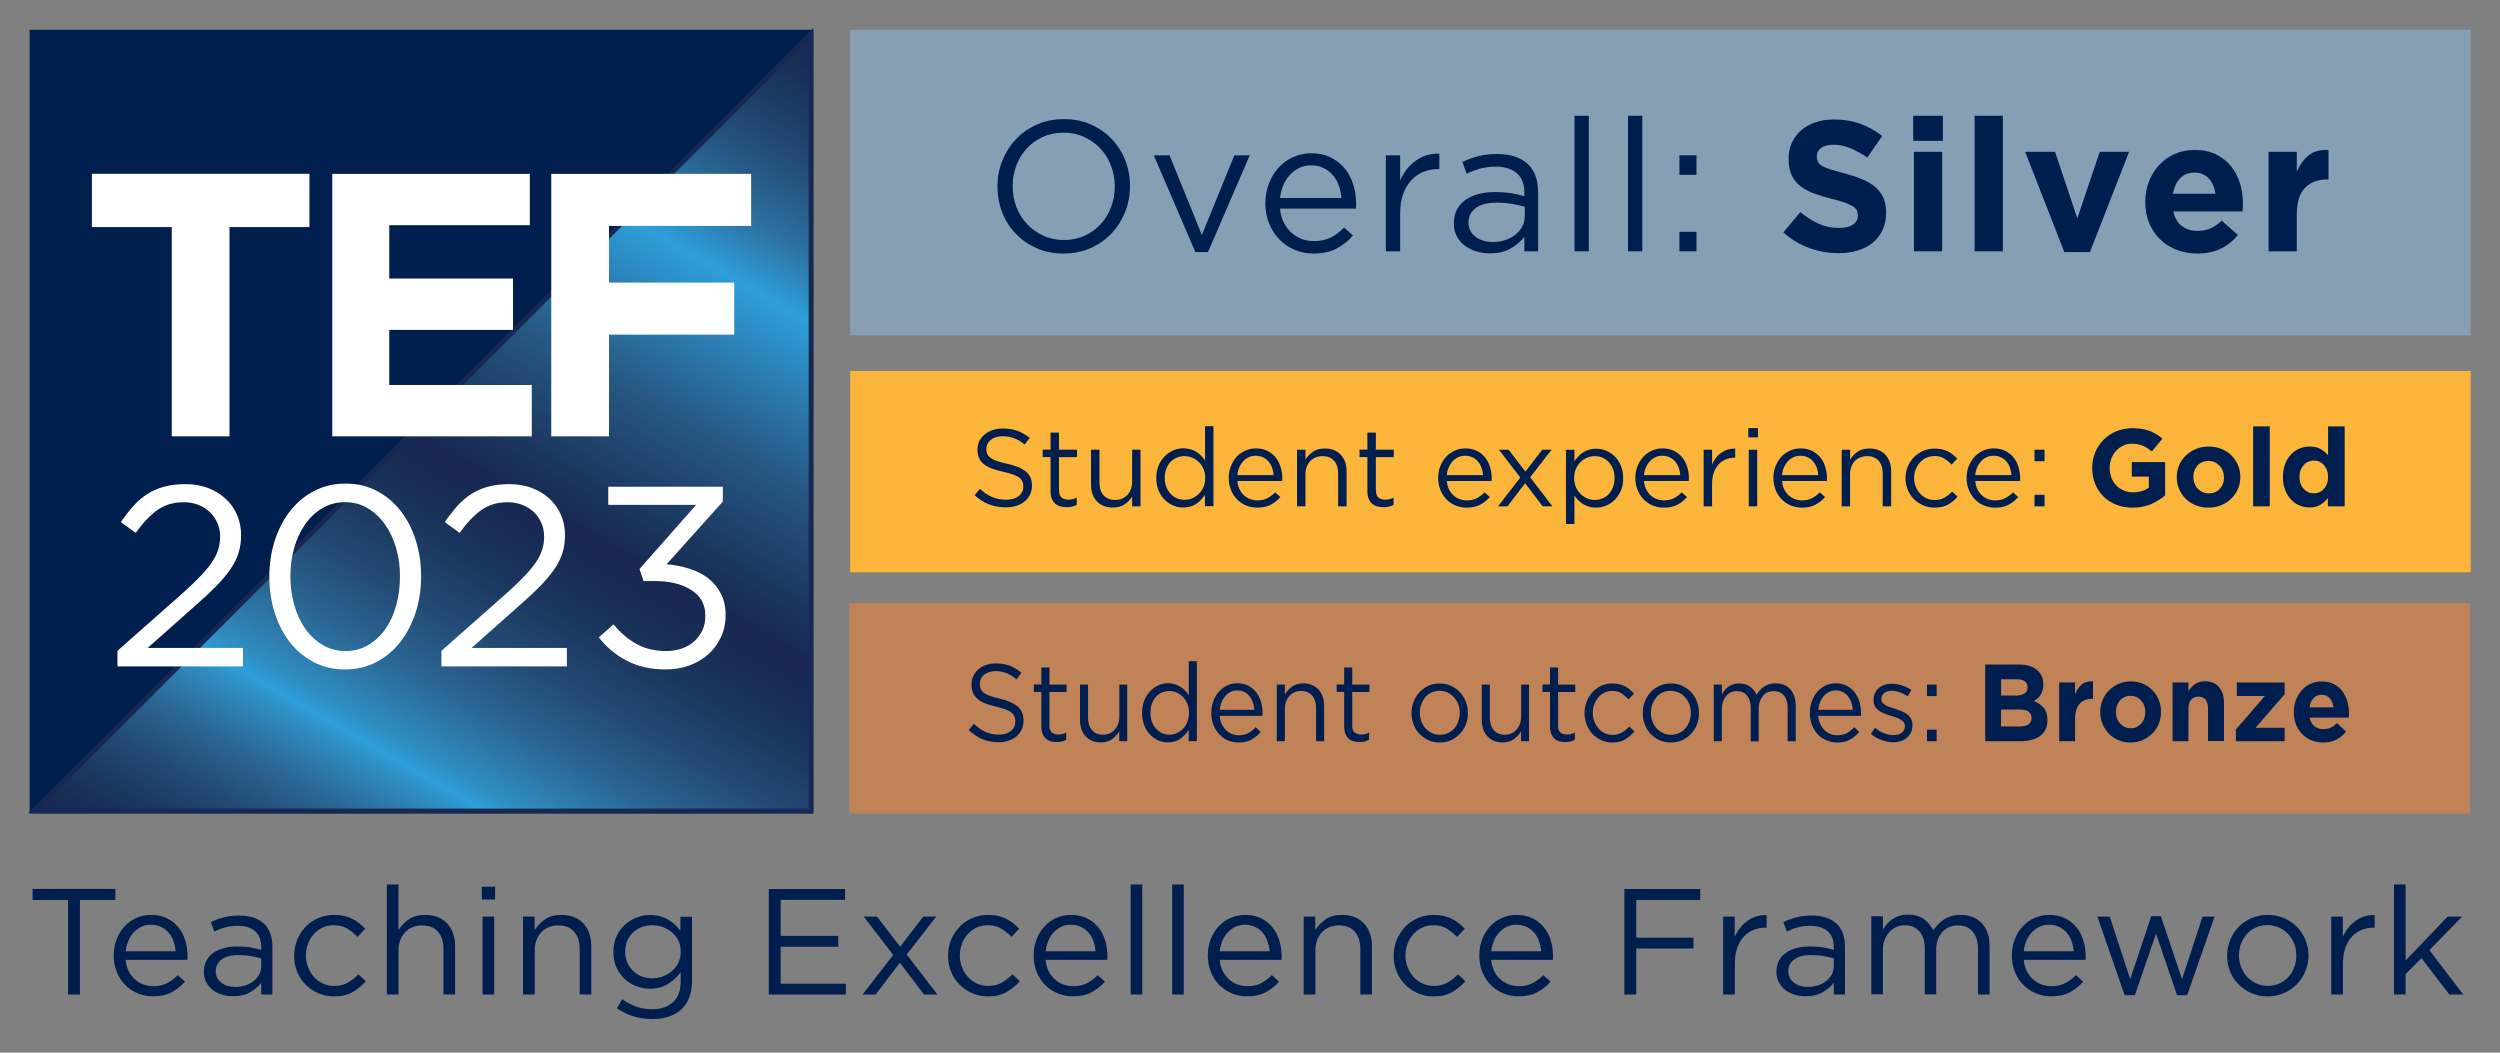 <?xml version="1.0" encoding="utf-8"?>
<!-- Generator: Adobe Illustrator 27.0.0, SVG Export Plug-In . SVG Version: 6.00 Build 0)  -->
<svg version="1.1" id="Layer_1" xmlns="http://www.w3.org/2000/svg" xmlns:xlink="http://www.w3.org/1999/xlink" x="0px" y="0px"
	 viewBox="0 0 269.29 113.39" style="enable-background:new 0 0 269.29 113.39;" xml:space="preserve">
<rect x="0" y="0" width="269.29" height="113.39" fill="#808080" stroke="none"/>
<style type="text/css">
	.st0{fill:#869FB4;}
	.st1{fill:#001F4E;}
	.st2{fill:#FCB53B;}
	.st3{fill:#C08357;}
	.st4{fill:url(#SVGID_1_);stroke:#172852;stroke-width:0.504;stroke-miterlimit:10;}
	.st5{fill:#FFFFFF;}
</style>
<g>
	<rect x="91.58" y="3.21" class="st0" width="174.55" height="32.91"/>
	<g>
		<path class="st1" d="M121.2,22.82c-0.35,0.87-0.83,1.64-1.46,2.31c-0.63,0.67-1.38,1.2-2.26,1.59s-1.85,0.59-2.92,0.59
			c-1.07,0-2.04-0.19-2.91-0.58c-0.87-0.39-1.62-0.91-2.25-1.57c-0.63-0.66-1.11-1.43-1.45-2.3c-0.34-0.87-0.51-1.8-0.51-2.77
			c0-0.97,0.17-1.9,0.52-2.77c0.35-0.87,0.83-1.64,1.46-2.31c0.63-0.67,1.38-1.2,2.26-1.59c0.88-0.39,1.85-0.59,2.92-0.59
			c1.07,0,2.04,0.19,2.91,0.58c0.87,0.39,1.62,0.91,2.25,1.57c0.63,0.66,1.11,1.43,1.45,2.3c0.34,0.87,0.51,1.8,0.51,2.77
			C121.72,21.03,121.54,21.95,121.2,22.82z M119.67,17.83c-0.27-0.71-0.66-1.32-1.15-1.84c-0.49-0.52-1.08-0.93-1.75-1.24
			s-1.41-0.46-2.21-0.46s-1.54,0.15-2.21,0.45c-0.67,0.3-1.25,0.71-1.73,1.23c-0.48,0.52-0.86,1.13-1.13,1.83
			c-0.27,0.7-0.41,1.45-0.41,2.25s0.14,1.55,0.41,2.26c0.27,0.71,0.66,1.32,1.15,1.84c0.49,0.52,1.08,0.93,1.75,1.24
			c0.67,0.31,1.41,0.46,2.21,0.46s1.54-0.15,2.21-0.45c0.67-0.3,1.25-0.71,1.73-1.23s0.86-1.13,1.13-1.83s0.41-1.45,0.41-2.25
			S119.94,18.54,119.67,17.83z"/>
		<path class="st1" d="M132.96,16.73h1.66l-4.5,10.42h-1.36l-4.48-10.42h1.7l3.48,8.58L132.96,16.73z"/>
		<path class="st1" d="M138.28,23.96c0.21,0.43,0.49,0.8,0.82,1.1c0.33,0.3,0.71,0.53,1.12,0.68c0.41,0.15,0.85,0.23,1.3,0.23
			c0.72,0,1.34-0.13,1.85-0.4c0.51-0.27,0.98-0.62,1.41-1.06l0.96,0.86c-0.52,0.59-1.11,1.06-1.78,1.41s-1.49,0.53-2.48,0.53
			c-0.71,0-1.37-0.13-2-0.39c-0.63-0.26-1.17-0.63-1.64-1.1c-0.47-0.47-0.84-1.04-1.12-1.71c-0.28-0.67-0.42-1.4-0.42-2.2
			c0-0.75,0.12-1.45,0.37-2.11c0.25-0.66,0.59-1.23,1.03-1.72c0.44-0.49,0.96-0.87,1.57-1.15c0.61-0.28,1.27-0.42,1.99-0.42
			c0.76,0,1.44,0.14,2.04,0.43c0.6,0.29,1.11,0.68,1.52,1.17c0.41,0.49,0.73,1.07,0.94,1.74c0.21,0.67,0.32,1.38,0.32,2.14
			c0,0.07,0,0.14,0,0.22s-0.01,0.17-0.02,0.26h-8.18C137.93,23.03,138.06,23.53,138.28,23.96z M144.5,21.33
			c-0.04-0.47-0.14-0.91-0.29-1.34c-0.15-0.43-0.37-0.8-0.64-1.12c-0.27-0.32-0.6-0.58-0.99-0.77c-0.39-0.19-0.84-0.29-1.36-0.29
			c-0.45,0-0.87,0.09-1.25,0.27c-0.38,0.18-0.72,0.43-1.01,0.74c-0.29,0.31-0.53,0.68-0.72,1.11c-0.19,0.43-0.3,0.89-0.36,1.4H144.5
			z"/>
		<path class="st1" d="M150.82,27.07h-1.54V16.73h1.54v2.7c0.19-0.43,0.42-0.82,0.7-1.18c0.28-0.36,0.6-0.67,0.96-0.93
			c0.36-0.26,0.75-0.46,1.18-0.59c0.43-0.13,0.89-0.19,1.38-0.18v1.66h-0.12c-0.56,0-1.09,0.1-1.59,0.3c-0.5,0.2-0.94,0.5-1.31,0.9
			c-0.37,0.4-0.67,0.9-0.88,1.49s-0.32,1.28-0.32,2.05V27.07z"/>
		<path class="st1" d="M159.45,18.16c-0.5,0.14-0.99,0.32-1.47,0.55l-0.46-1.26c0.57-0.27,1.15-0.48,1.74-0.63
			c0.59-0.15,1.26-0.23,2.02-0.23c1.41,0,2.5,0.35,3.26,1.05c0.76,0.7,1.14,1.74,1.14,3.11v6.32h-1.48v-1.56
			c-0.36,0.47-0.84,0.88-1.45,1.24c-0.61,0.36-1.37,0.54-2.29,0.54c-0.48,0-0.95-0.07-1.41-0.2s-0.87-0.34-1.24-0.61
			c-0.37-0.27-0.66-0.61-0.88-1.01c-0.22-0.4-0.33-0.87-0.33-1.42c0-0.55,0.11-1.03,0.32-1.45c0.21-0.42,0.52-0.77,0.91-1.05
			s0.86-0.49,1.4-0.64c0.54-0.15,1.14-0.22,1.79-0.22c0.67,0,1.25,0.04,1.74,0.12c0.49,0.08,0.97,0.19,1.44,0.32v-0.36
			c0-0.93-0.27-1.64-0.81-2.11c-0.54-0.47-1.3-0.71-2.27-0.71C160.5,17.95,159.95,18.02,159.45,18.16z M158.96,22.41
			c-0.52,0.39-0.78,0.91-0.78,1.58c0,0.33,0.07,0.63,0.21,0.88c0.14,0.25,0.33,0.47,0.57,0.65c0.24,0.18,0.51,0.32,0.83,0.41
			c0.31,0.09,0.64,0.14,0.99,0.14c0.48,0,0.93-0.07,1.35-0.21s0.78-0.33,1.1-0.58c0.31-0.25,0.56-0.54,0.74-0.88
			s0.27-0.72,0.27-1.13v-1c-0.39-0.11-0.83-0.21-1.33-0.3c-0.5-0.09-1.07-0.14-1.7-0.14C160.22,21.83,159.47,22.03,158.96,22.41z"/>
		<path class="st1" d="M169.6,27.07v-14.6h1.54v14.6H169.6z"/>
		<path class="st1" d="M175.36,27.07v-14.6h1.54v14.6H175.36z"/>
		<path class="st1" d="M180.9,18.83v-2.1h1.84v2.1H180.9z M180.9,27.07v-2.1h1.84v2.1H180.9z"/>
		<path class="st1" d="M202.78,24.78c-0.25,0.54-0.6,0.99-1.05,1.36c-0.45,0.37-0.99,0.65-1.61,0.84c-0.62,0.19-1.32,0.29-2.08,0.29
			c-1.07,0-2.11-0.18-3.14-0.55s-1.96-0.93-2.8-1.69l1.82-2.18c0.64,0.52,1.3,0.93,1.97,1.24c0.67,0.31,1.41,0.46,2.21,0.46
			c0.64,0,1.14-0.12,1.49-0.35c0.35-0.23,0.53-0.56,0.53-0.97v-0.04c0-0.2-0.04-0.38-0.11-0.53c-0.07-0.15-0.21-0.3-0.42-0.43
			s-0.49-0.27-0.86-0.4c-0.37-0.13-0.85-0.27-1.43-0.42c-0.71-0.17-1.35-0.37-1.92-0.58c-0.58-0.21-1.06-0.48-1.46-0.79
			c-0.4-0.31-0.71-0.7-0.93-1.17c-0.22-0.47-0.33-1.05-0.33-1.74v-0.04c0-0.64,0.12-1.22,0.36-1.73s0.57-0.96,1-1.33
			c0.43-0.37,0.94-0.66,1.54-0.86c0.6-0.2,1.26-0.3,1.98-0.3c1.03,0,1.97,0.15,2.83,0.46c0.86,0.31,1.65,0.75,2.37,1.32l-1.6,2.32
			c-0.63-0.43-1.24-0.76-1.84-1.01c-0.6-0.25-1.2-0.37-1.8-0.37c-0.6,0-1.05,0.12-1.35,0.35c-0.3,0.23-0.45,0.52-0.45,0.87v0.04
			c0,0.23,0.04,0.42,0.13,0.59c0.09,0.17,0.24,0.32,0.47,0.45c0.23,0.13,0.54,0.26,0.93,0.38c0.39,0.12,0.89,0.26,1.49,0.42
			c0.71,0.19,1.34,0.4,1.89,0.63c0.55,0.23,1.02,0.51,1.4,0.84c0.38,0.33,0.67,0.71,0.86,1.15c0.19,0.44,0.29,0.97,0.29,1.58v0.04
			C203.16,23.63,203.03,24.24,202.78,24.78z"/>
		<path class="st1" d="M206.08,15.17v-2.7h3.2v2.7H206.08z M206.16,27.07V16.35h3.04v10.72H206.16z"/>
		<path class="st1" d="M212.7,27.07v-14.6h3.04v14.6H212.7z"/>
		<path class="st1" d="M225.12,27.15h-2.76l-4.22-10.8h3.22l2.4,7.18l2.42-7.18h3.16L225.12,27.15z"/>
		<path class="st1" d="M241.59,22.39c-0.01,0.11-0.02,0.23-0.03,0.38h-7.46c0.15,0.69,0.45,1.22,0.91,1.57
			c0.46,0.35,1.03,0.53,1.71,0.53c0.51,0,0.96-0.09,1.36-0.26c0.4-0.17,0.81-0.45,1.24-0.84l1.74,1.54
			c-0.51,0.63-1.12,1.12-1.84,1.47c-0.72,0.35-1.57,0.53-2.54,0.53c-0.8,0-1.54-0.13-2.23-0.4s-1.28-0.65-1.78-1.14
			s-0.89-1.08-1.17-1.75c-0.28-0.67-0.42-1.42-0.42-2.25v-0.04c0-0.76,0.13-1.48,0.39-2.16s0.62-1.27,1.09-1.78s1.02-0.91,1.67-1.2
			c0.65-0.29,1.36-0.44,2.15-0.44c0.89,0,1.67,0.16,2.32,0.48s1.2,0.75,1.63,1.29c0.43,0.54,0.75,1.16,0.96,1.86
			c0.21,0.7,0.31,1.43,0.31,2.19v0.04C241.6,22.16,241.59,22.29,241.59,22.39z M237.92,19.22c-0.39-0.42-0.9-0.63-1.54-0.63
			c-0.64,0-1.16,0.21-1.55,0.62c-0.39,0.41-0.65,0.97-0.77,1.66h4.58C238.54,20.19,238.3,19.64,237.92,19.22z"/>
		<path class="st1" d="M250.66,19.33c-1.01,0-1.81,0.31-2.39,0.92s-0.87,1.57-0.87,2.86v3.96h-3.04V16.35h3.04v2.16
			c0.31-0.73,0.73-1.32,1.26-1.76s1.25-0.64,2.16-0.6v3.18H250.66z"/>
	</g>
	<g>
		<path class="st1" d="M8.61,107.13H7.33V96.94H3.51v-1.19h8.92v1.19H8.61V107.13z"/>
		<path class="st1" d="M13.86,104.6c0.17,0.35,0.4,0.65,0.67,0.89c0.27,0.24,0.57,0.43,0.91,0.55c0.34,0.12,0.69,0.19,1.06,0.19
			c0.58,0,1.09-0.11,1.5-0.33s0.8-0.5,1.15-0.86l0.78,0.7c-0.42,0.48-0.91,0.86-1.45,1.15c-0.54,0.29-1.21,0.43-2.02,0.43
			c-0.57,0-1.12-0.11-1.62-0.32c-0.51-0.21-0.95-0.51-1.34-0.89s-0.69-0.85-0.91-1.39s-0.34-1.14-0.34-1.79
			c0-0.61,0.1-1.18,0.3-1.71c0.2-0.54,0.48-1,0.84-1.4s0.78-0.71,1.28-0.93c0.49-0.23,1.03-0.34,1.62-0.34
			c0.62,0,1.17,0.12,1.66,0.35c0.49,0.23,0.9,0.55,1.23,0.95c0.34,0.4,0.59,0.87,0.76,1.41c0.17,0.54,0.26,1.12,0.26,1.74
			c0,0.05,0,0.11,0,0.18c0,0.07-0.01,0.14-0.02,0.21h-6.65C13.58,103.85,13.69,104.25,13.86,104.6z M18.92,102.47
			c-0.03-0.38-0.11-0.74-0.23-1.09s-0.3-0.65-0.52-0.91c-0.22-0.26-0.49-0.47-0.81-0.62c-0.32-0.16-0.69-0.24-1.11-0.24
			c-0.37,0-0.71,0.07-1.02,0.22c-0.31,0.15-0.59,0.35-0.82,0.6c-0.24,0.25-0.43,0.55-0.58,0.9c-0.15,0.35-0.25,0.73-0.29,1.14H18.92
			z"/>
		<path class="st1" d="M24.27,99.89c-0.41,0.11-0.8,0.26-1.19,0.45l-0.37-1.02c0.46-0.22,0.94-0.39,1.41-0.51
			c0.48-0.12,1.02-0.19,1.64-0.19c1.15,0,2.03,0.29,2.65,0.85s0.93,1.41,0.93,2.53v5.13h-1.2v-1.27c-0.29,0.38-0.68,0.71-1.18,1.01
			c-0.49,0.29-1.11,0.44-1.86,0.44c-0.39,0-0.77-0.05-1.15-0.16c-0.37-0.11-0.71-0.27-1.01-0.5s-0.54-0.5-0.71-0.82
			c-0.18-0.33-0.27-0.71-0.27-1.15s0.09-0.84,0.26-1.18c0.17-0.34,0.42-0.63,0.74-0.85c0.32-0.23,0.7-0.4,1.14-0.52
			c0.44-0.12,0.92-0.18,1.46-0.18c0.54,0,1.01,0.03,1.41,0.1c0.4,0.07,0.79,0.15,1.17,0.26v-0.29c0-0.76-0.22-1.33-0.66-1.71
			c-0.44-0.38-1.05-0.58-1.84-0.58C25.13,99.72,24.68,99.78,24.27,99.89z M23.87,103.35c-0.42,0.31-0.63,0.74-0.63,1.28
			c0,0.27,0.06,0.51,0.17,0.71c0.11,0.21,0.27,0.38,0.46,0.53c0.19,0.15,0.42,0.26,0.67,0.33c0.25,0.08,0.52,0.11,0.8,0.11
			c0.39,0,0.75-0.06,1.09-0.17c0.34-0.11,0.64-0.27,0.89-0.47c0.25-0.2,0.45-0.44,0.6-0.71s0.22-0.58,0.22-0.92v-0.81
			c-0.31-0.09-0.67-0.17-1.08-0.24c-0.41-0.08-0.87-0.11-1.38-0.11C24.9,102.87,24.29,103.03,23.87,103.35z"/>
		<path class="st1" d="M37.97,106.87c-0.54,0.31-1.2,0.46-1.99,0.46c-0.62,0-1.19-0.12-1.71-0.35c-0.53-0.23-0.98-0.55-1.37-0.94
			s-0.69-0.86-0.9-1.39c-0.22-0.53-0.32-1.09-0.32-1.69s0.11-1.16,0.32-1.7c0.22-0.54,0.52-1,0.9-1.41c0.38-0.4,0.84-0.72,1.37-0.95
			c0.53-0.23,1.1-0.35,1.71-0.35c0.4,0,0.76,0.04,1.09,0.11c0.33,0.08,0.62,0.18,0.89,0.32s0.52,0.29,0.75,0.48
			c0.23,0.18,0.44,0.38,0.63,0.58l-0.83,0.88c-0.34-0.35-0.7-0.64-1.1-0.89s-0.88-0.37-1.45-0.37c-0.42,0-0.82,0.08-1.19,0.25
			c-0.37,0.17-0.69,0.4-0.96,0.7c-0.27,0.3-0.48,0.64-0.63,1.04s-0.23,0.82-0.23,1.27s0.08,0.88,0.24,1.28
			c0.16,0.4,0.37,0.75,0.65,1.05s0.6,0.53,0.97,0.7c0.37,0.17,0.78,0.25,1.23,0.25c0.54,0,1.02-0.12,1.44-0.36s0.79-0.54,1.13-0.89
			l0.8,0.75C38.99,106.16,38.51,106.56,37.97,106.87z"/>
		<path class="st1" d="M42.92,107.13h-1.25V95.27h1.25v4.92c0.28-0.45,0.65-0.84,1.11-1.16s1.04-0.48,1.77-0.48
			c0.51,0,0.96,0.08,1.36,0.24c0.4,0.16,0.73,0.39,1.01,0.69s0.49,0.65,0.63,1.06c0.15,0.41,0.22,0.87,0.22,1.36v5.22h-1.25v-4.91
			c0-0.78-0.2-1.4-0.6-1.85c-0.4-0.46-0.97-0.68-1.72-0.68c-0.36,0-0.69,0.06-1,0.19c-0.31,0.12-0.58,0.3-0.8,0.54
			c-0.23,0.23-0.4,0.51-0.53,0.84c-0.12,0.33-0.19,0.68-0.19,1.07V107.13z"/>
		<path class="st1" d="M51.9,96.89v-1.38h1.43v1.38H51.9z M51.98,107.13v-8.4h1.25v8.4H51.98z"/>
		<path class="st1" d="M57.59,107.13h-1.25v-8.4h1.25v1.46c0.28-0.45,0.65-0.84,1.11-1.16s1.04-0.48,1.77-0.48
			c0.51,0,0.96,0.08,1.36,0.24c0.4,0.16,0.73,0.39,1.01,0.69s0.49,0.65,0.63,1.06c0.15,0.41,0.22,0.87,0.22,1.36v5.22h-1.25v-4.91
			c0-0.78-0.2-1.4-0.6-1.85c-0.4-0.46-0.97-0.68-1.72-0.68c-0.36,0-0.69,0.06-1,0.19c-0.31,0.12-0.58,0.3-0.8,0.54
			c-0.23,0.23-0.4,0.51-0.53,0.84c-0.12,0.33-0.19,0.68-0.19,1.07V107.13z"/>
		<path class="st1" d="M74.24,107.46c-0.2,0.51-0.49,0.93-0.86,1.28c-0.37,0.34-0.82,0.6-1.35,0.77c-0.53,0.17-1.11,0.26-1.76,0.26
			c-0.71,0-1.38-0.1-2.02-0.29c-0.64-0.2-1.24-0.49-1.8-0.88l0.57-0.97c0.49,0.35,1,0.61,1.53,0.8c0.53,0.18,1.1,0.28,1.71,0.28
			c0.93,0,1.67-0.25,2.23-0.76c0.55-0.5,0.83-1.25,0.83-2.23v-0.99c-0.37,0.49-0.82,0.91-1.35,1.25s-1.18,0.52-1.95,0.52
			c-0.51,0-1-0.09-1.47-0.27c-0.47-0.18-0.89-0.44-1.26-0.78c-0.37-0.34-0.66-0.76-0.89-1.24c-0.22-0.49-0.33-1.04-0.33-1.66
			c0-0.62,0.11-1.17,0.33-1.67c0.22-0.49,0.52-0.91,0.89-1.25c0.37-0.34,0.79-0.6,1.27-0.79c0.48-0.18,0.96-0.28,1.46-0.28
			c0.39,0,0.75,0.05,1.08,0.14c0.33,0.09,0.63,0.21,0.89,0.37c0.27,0.15,0.51,0.33,0.72,0.54c0.22,0.21,0.41,0.42,0.58,0.65v-1.51
			h1.25v6.94C74.54,106.35,74.44,106.95,74.24,107.46z M73.08,101.34c-0.17-0.35-0.4-0.65-0.69-0.9s-0.62-0.44-0.98-0.58
			c-0.37-0.13-0.75-0.2-1.15-0.2c-0.4,0-0.78,0.07-1.13,0.2c-0.35,0.13-0.66,0.32-0.93,0.57c-0.27,0.25-0.47,0.55-0.63,0.9
			c-0.15,0.35-0.23,0.75-0.23,1.18c0,0.43,0.08,0.83,0.24,1.18c0.16,0.35,0.37,0.66,0.63,0.91c0.26,0.25,0.57,0.45,0.93,0.58
			c0.35,0.13,0.72,0.2,1.11,0.2c0.4,0,0.79-0.07,1.15-0.2c0.37-0.14,0.7-0.33,0.98-0.58s0.52-0.55,0.69-0.9
			c0.17-0.35,0.26-0.74,0.26-1.18S73.25,101.69,73.08,101.34z"/>
		<path class="st1" d="M91.03,96.93h-6.94v3.88h6.21v1.17h-6.21v3.98h7.02v1.17h-8.3V95.76h8.22V96.93z"/>
		<path class="st1" d="M100.98,107.13h-1.45l-2.6-3.43l-2.62,3.43h-1.4l3.3-4.27l-3.17-4.13h1.43l2.49,3.25l2.49-3.25h1.4
			l-3.18,4.09L100.98,107.13z"/>
		<path class="st1" d="M108.41,106.87c-0.54,0.31-1.2,0.46-1.99,0.46c-0.62,0-1.19-0.12-1.71-0.35c-0.53-0.23-0.98-0.55-1.37-0.94
			s-0.69-0.86-0.9-1.39c-0.22-0.53-0.32-1.09-0.32-1.69s0.11-1.16,0.32-1.7c0.22-0.54,0.52-1,0.9-1.41c0.38-0.4,0.84-0.72,1.37-0.95
			c0.53-0.23,1.1-0.35,1.71-0.35c0.4,0,0.76,0.04,1.09,0.11c0.33,0.08,0.62,0.18,0.89,0.32s0.52,0.29,0.75,0.48
			c0.23,0.18,0.44,0.38,0.63,0.58l-0.83,0.88c-0.34-0.35-0.7-0.64-1.1-0.89s-0.88-0.37-1.45-0.37c-0.42,0-0.82,0.08-1.19,0.25
			c-0.37,0.17-0.69,0.4-0.96,0.7c-0.27,0.3-0.48,0.64-0.63,1.04s-0.23,0.82-0.23,1.27s0.08,0.88,0.24,1.28
			c0.16,0.4,0.37,0.75,0.65,1.05s0.6,0.53,0.97,0.7c0.37,0.17,0.78,0.25,1.23,0.25c0.54,0,1.02-0.12,1.44-0.36s0.79-0.54,1.13-0.89
			l0.8,0.75C109.43,106.16,108.95,106.56,108.41,106.87z"/>
		<path class="st1" d="M112.95,104.6c0.17,0.35,0.4,0.65,0.67,0.89c0.27,0.24,0.57,0.43,0.91,0.55c0.34,0.12,0.69,0.19,1.06,0.19
			c0.58,0,1.09-0.11,1.5-0.33s0.8-0.5,1.15-0.86l0.78,0.7c-0.42,0.48-0.91,0.86-1.45,1.15c-0.54,0.29-1.21,0.43-2.02,0.43
			c-0.57,0-1.12-0.11-1.62-0.32c-0.51-0.21-0.95-0.51-1.34-0.89s-0.69-0.85-0.91-1.39s-0.34-1.14-0.34-1.79
			c0-0.61,0.1-1.18,0.3-1.71c0.2-0.54,0.48-1,0.84-1.4s0.78-0.71,1.28-0.93c0.49-0.23,1.03-0.34,1.62-0.34
			c0.62,0,1.17,0.12,1.66,0.35c0.49,0.23,0.9,0.55,1.23,0.95c0.34,0.4,0.59,0.87,0.76,1.41c0.17,0.54,0.26,1.12,0.26,1.74
			c0,0.05,0,0.11,0,0.18c0,0.07-0.01,0.14-0.02,0.21h-6.65C112.67,103.85,112.78,104.25,112.95,104.6z M118.01,102.47
			c-0.03-0.38-0.11-0.74-0.23-1.09s-0.3-0.65-0.52-0.91c-0.22-0.26-0.49-0.47-0.81-0.62c-0.32-0.16-0.69-0.24-1.11-0.24
			c-0.37,0-0.71,0.07-1.02,0.22c-0.31,0.15-0.59,0.35-0.82,0.6c-0.24,0.25-0.43,0.55-0.58,0.9c-0.15,0.35-0.25,0.73-0.29,1.14
			H118.01z"/>
		<path class="st1" d="M121.79,107.13V95.27h1.25v11.86H121.79z"/>
		<path class="st1" d="M126.26,107.13V95.27h1.25v11.86H126.26z"/>
		<path class="st1" d="M131.71,104.6c0.17,0.35,0.4,0.65,0.67,0.89c0.27,0.24,0.57,0.43,0.91,0.55c0.34,0.12,0.69,0.19,1.06,0.19
			c0.58,0,1.09-0.11,1.5-0.33s0.8-0.5,1.15-0.86l0.78,0.7c-0.42,0.48-0.91,0.86-1.45,1.15c-0.54,0.29-1.21,0.43-2.02,0.43
			c-0.57,0-1.12-0.11-1.62-0.32c-0.51-0.21-0.95-0.51-1.34-0.89s-0.69-0.85-0.91-1.39s-0.34-1.14-0.34-1.79
			c0-0.61,0.1-1.18,0.3-1.71c0.2-0.54,0.48-1,0.84-1.4s0.78-0.71,1.28-0.93c0.49-0.23,1.03-0.34,1.62-0.34
			c0.62,0,1.17,0.12,1.66,0.35c0.49,0.23,0.9,0.55,1.23,0.95c0.34,0.4,0.59,0.87,0.76,1.41c0.17,0.54,0.26,1.12,0.26,1.74
			c0,0.05,0,0.11,0,0.18c0,0.07-0.01,0.14-0.02,0.21h-6.65C131.42,103.85,131.53,104.25,131.71,104.6z M136.76,102.47
			c-0.03-0.38-0.11-0.74-0.23-1.09s-0.3-0.65-0.52-0.91c-0.22-0.26-0.49-0.47-0.81-0.62c-0.32-0.16-0.69-0.24-1.11-0.24
			c-0.37,0-0.71,0.07-1.02,0.22c-0.31,0.15-0.59,0.35-0.82,0.6c-0.24,0.25-0.43,0.55-0.58,0.9c-0.15,0.35-0.25,0.73-0.29,1.14
			H136.76z"/>
		<path class="st1" d="M141.68,107.13h-1.25v-8.4h1.25v1.46c0.28-0.45,0.65-0.84,1.11-1.16s1.04-0.48,1.77-0.48
			c0.51,0,0.96,0.08,1.36,0.24c0.4,0.16,0.73,0.39,1.01,0.69s0.49,0.65,0.63,1.06c0.15,0.41,0.22,0.87,0.22,1.36v5.22h-1.25v-4.91
			c0-0.78-0.2-1.4-0.6-1.85c-0.4-0.46-0.97-0.68-1.72-0.68c-0.36,0-0.69,0.06-1,0.19c-0.31,0.12-0.58,0.3-0.8,0.54
			c-0.23,0.23-0.4,0.51-0.53,0.84c-0.12,0.33-0.19,0.68-0.19,1.07V107.13z"/>
		<path class="st1" d="M156.41,106.87c-0.54,0.31-1.2,0.46-1.99,0.46c-0.62,0-1.19-0.12-1.71-0.35c-0.53-0.23-0.98-0.55-1.37-0.94
			s-0.69-0.86-0.9-1.39c-0.22-0.53-0.32-1.09-0.32-1.69s0.11-1.16,0.32-1.7c0.22-0.54,0.52-1,0.9-1.41c0.38-0.4,0.84-0.72,1.37-0.95
			c0.53-0.23,1.1-0.35,1.71-0.35c0.4,0,0.76,0.04,1.09,0.11c0.33,0.08,0.62,0.18,0.89,0.32s0.52,0.29,0.75,0.48
			c0.23,0.18,0.44,0.38,0.63,0.58l-0.83,0.88c-0.34-0.35-0.7-0.64-1.1-0.89s-0.88-0.37-1.45-0.37c-0.42,0-0.82,0.08-1.19,0.25
			c-0.37,0.17-0.69,0.4-0.96,0.7c-0.27,0.3-0.48,0.64-0.63,1.04s-0.23,0.82-0.23,1.27s0.08,0.88,0.24,1.28
			c0.16,0.4,0.37,0.75,0.65,1.05s0.6,0.53,0.97,0.7c0.37,0.17,0.78,0.25,1.23,0.25c0.54,0,1.02-0.12,1.44-0.36s0.79-0.54,1.13-0.89
			l0.8,0.75C157.43,106.16,156.95,106.56,156.41,106.87z"/>
		<path class="st1" d="M160.95,104.6c0.17,0.35,0.4,0.65,0.67,0.89c0.27,0.24,0.57,0.43,0.91,0.55c0.34,0.12,0.69,0.19,1.06,0.19
			c0.58,0,1.09-0.11,1.5-0.33s0.8-0.5,1.15-0.86l0.78,0.7c-0.42,0.48-0.91,0.86-1.45,1.15c-0.54,0.29-1.21,0.43-2.02,0.43
			c-0.57,0-1.12-0.11-1.62-0.32c-0.51-0.21-0.95-0.51-1.34-0.89s-0.69-0.85-0.91-1.39s-0.34-1.14-0.34-1.79
			c0-0.61,0.1-1.18,0.3-1.71c0.2-0.54,0.48-1,0.84-1.4s0.78-0.71,1.28-0.93c0.49-0.23,1.03-0.34,1.62-0.34
			c0.62,0,1.17,0.12,1.66,0.35c0.49,0.23,0.9,0.55,1.23,0.95c0.34,0.4,0.59,0.87,0.76,1.41c0.17,0.54,0.26,1.12,0.26,1.74
			c0,0.05,0,0.11,0,0.18c0,0.07-0.01,0.14-0.02,0.21h-6.65C160.67,103.85,160.78,104.25,160.95,104.6z M166.01,102.47
			c-0.03-0.38-0.11-0.74-0.23-1.09s-0.3-0.65-0.52-0.91c-0.22-0.26-0.49-0.47-0.81-0.62c-0.32-0.16-0.69-0.24-1.11-0.24
			c-0.37,0-0.71,0.07-1.02,0.22c-0.31,0.15-0.59,0.35-0.82,0.6c-0.24,0.25-0.43,0.55-0.58,0.9c-0.15,0.35-0.25,0.73-0.29,1.14
			H166.01z"/>
		<path class="st1" d="M183.14,96.94h-6.89V101h6.16v1.17h-6.16v4.96h-1.28V95.76h8.17V96.94z"/>
		<path class="st1" d="M186.86,107.13h-1.25v-8.4h1.25v2.19c0.15-0.35,0.34-0.67,0.57-0.96c0.23-0.29,0.49-0.54,0.78-0.76
			c0.29-0.21,0.61-0.37,0.96-0.48s0.72-0.16,1.12-0.15v1.35h-0.1c-0.46,0-0.89,0.08-1.29,0.24c-0.41,0.16-0.76,0.41-1.06,0.73
			c-0.3,0.32-0.54,0.73-0.71,1.21c-0.17,0.48-0.26,1.04-0.26,1.67V107.13z"/>
		<path class="st1" d="M193.66,99.89c-0.41,0.11-0.8,0.26-1.19,0.45l-0.37-1.02c0.46-0.22,0.94-0.39,1.41-0.51
			c0.48-0.12,1.02-0.19,1.64-0.19c1.15,0,2.03,0.29,2.65,0.85s0.93,1.41,0.93,2.53v5.13h-1.2v-1.27c-0.29,0.38-0.68,0.71-1.18,1.01
			c-0.49,0.29-1.11,0.44-1.86,0.44c-0.39,0-0.77-0.05-1.15-0.16c-0.37-0.11-0.71-0.27-1.01-0.5s-0.54-0.5-0.71-0.82
			c-0.18-0.33-0.27-0.71-0.27-1.15s0.09-0.84,0.26-1.18c0.17-0.34,0.42-0.63,0.74-0.85c0.32-0.23,0.7-0.4,1.14-0.52
			c0.44-0.12,0.92-0.18,1.46-0.18c0.54,0,1.01,0.03,1.41,0.1c0.4,0.07,0.79,0.15,1.17,0.26v-0.29c0-0.76-0.22-1.33-0.66-1.71
			c-0.44-0.38-1.05-0.58-1.84-0.58C194.52,99.72,194.06,99.78,193.66,99.89z M193.26,103.35c-0.42,0.31-0.63,0.74-0.63,1.28
			c0,0.27,0.06,0.51,0.17,0.71c0.11,0.21,0.27,0.38,0.46,0.53c0.19,0.15,0.42,0.26,0.67,0.33c0.25,0.08,0.52,0.11,0.8,0.11
			c0.39,0,0.75-0.06,1.09-0.17c0.34-0.11,0.64-0.27,0.89-0.47c0.25-0.2,0.45-0.44,0.6-0.71s0.22-0.58,0.22-0.92v-0.81
			c-0.31-0.09-0.67-0.17-1.08-0.24c-0.41-0.08-0.87-0.11-1.38-0.11C194.28,102.87,193.68,103.03,193.26,103.35z"/>
		<path class="st1" d="M208.75,99.58c0.19-0.21,0.4-0.38,0.64-0.54c0.24-0.15,0.51-0.27,0.8-0.36c0.3-0.09,0.63-0.13,1-0.13
			c0.97,0,1.74,0.3,2.29,0.9c0.55,0.6,0.83,1.43,0.83,2.48v5.2h-1.25v-4.91c0-0.81-0.19-1.44-0.58-1.88
			c-0.38-0.44-0.92-0.66-1.6-0.66c-0.31,0-0.61,0.06-0.89,0.17c-0.28,0.11-0.53,0.28-0.74,0.5c-0.21,0.22-0.38,0.5-0.5,0.82
			c-0.12,0.32-0.19,0.69-0.19,1.1v4.84h-1.23v-4.94c0-0.79-0.19-1.41-0.58-1.84c-0.38-0.44-0.91-0.66-1.58-0.66
			c-0.34,0-0.64,0.06-0.93,0.19c-0.28,0.13-0.53,0.31-0.74,0.55s-0.38,0.52-0.5,0.84s-0.18,0.67-0.18,1.06v4.79h-1.25v-8.4h1.25
			v1.41c0.14-0.21,0.29-0.41,0.46-0.6c0.17-0.2,0.36-0.37,0.58-0.51c0.22-0.15,0.46-0.26,0.73-0.35s0.58-0.13,0.94-0.13
			c0.68,0,1.25,0.16,1.69,0.48c0.44,0.32,0.78,0.72,1.01,1.19C208.39,100,208.56,99.78,208.75,99.58z"/>
		<path class="st1" d="M218.32,104.6c0.17,0.35,0.4,0.65,0.67,0.89c0.27,0.24,0.57,0.43,0.91,0.55c0.34,0.12,0.69,0.19,1.06,0.19
			c0.58,0,1.09-0.11,1.5-0.33s0.8-0.5,1.15-0.86l0.78,0.7c-0.42,0.48-0.91,0.86-1.45,1.15c-0.54,0.29-1.21,0.43-2.02,0.43
			c-0.57,0-1.12-0.11-1.62-0.32c-0.51-0.21-0.95-0.51-1.34-0.89s-0.69-0.85-0.91-1.39s-0.34-1.14-0.34-1.79
			c0-0.61,0.1-1.18,0.3-1.71c0.2-0.54,0.48-1,0.84-1.4s0.78-0.71,1.28-0.93c0.49-0.23,1.03-0.34,1.62-0.34
			c0.62,0,1.17,0.12,1.66,0.35c0.49,0.23,0.9,0.55,1.23,0.95c0.34,0.4,0.59,0.87,0.76,1.41c0.17,0.54,0.26,1.12,0.26,1.74
			c0,0.05,0,0.11,0,0.18c0,0.07-0.01,0.14-0.02,0.21h-6.65C218.03,103.85,218.14,104.25,218.32,104.6z M223.37,102.47
			c-0.03-0.38-0.11-0.74-0.23-1.09s-0.3-0.65-0.52-0.91c-0.22-0.26-0.49-0.47-0.81-0.62c-0.32-0.16-0.69-0.24-1.11-0.24
			c-0.37,0-0.71,0.07-1.02,0.22c-0.31,0.15-0.59,0.35-0.82,0.6c-0.24,0.25-0.43,0.55-0.58,0.9c-0.15,0.35-0.25,0.73-0.29,1.14
			H223.37z"/>
		<path class="st1" d="M235.04,105.47l2.21-6.74h1.3l-2.96,8.47h-1.09l-2.26-6.63l-2.28,6.63h-1.1l-2.94-8.47h1.33l2.21,6.74
			l2.26-6.78h1.04L235.04,105.47z"/>
		<path class="st1" d="M248.32,104.62c-0.22,0.54-0.53,1-0.92,1.41c-0.39,0.4-0.86,0.72-1.4,0.95c-0.54,0.23-1.13,0.35-1.75,0.35
			s-1.21-0.12-1.74-0.35c-0.53-0.23-0.99-0.55-1.38-0.94c-0.39-0.4-0.69-0.86-0.91-1.39c-0.22-0.53-0.32-1.09-0.32-1.69
			s0.11-1.16,0.32-1.7c0.22-0.54,0.52-1,0.91-1.41c0.39-0.4,0.85-0.72,1.39-0.95c0.54-0.23,1.12-0.35,1.76-0.35
			c0.63,0,1.21,0.12,1.75,0.35c0.54,0.23,1,0.55,1.39,0.94s0.69,0.86,0.91,1.39c0.22,0.53,0.33,1.09,0.33,1.69
			S248.54,104.08,248.32,104.62z M247.14,101.67c-0.16-0.4-0.38-0.75-0.66-1.05c-0.28-0.3-0.61-0.53-0.99-0.71
			c-0.38-0.17-0.79-0.26-1.24-0.26c-0.46,0-0.87,0.08-1.25,0.25c-0.38,0.17-0.7,0.4-0.97,0.7c-0.27,0.3-0.47,0.64-0.63,1.04
			s-0.23,0.82-0.23,1.27s0.08,0.88,0.24,1.28c0.16,0.4,0.37,0.75,0.65,1.04c0.28,0.29,0.6,0.52,0.98,0.7
			c0.38,0.17,0.79,0.26,1.23,0.26c0.46,0,0.87-0.08,1.25-0.25c0.38-0.17,0.7-0.4,0.97-0.69s0.48-0.63,0.63-1.03s0.23-0.82,0.23-1.27
			S247.29,102.07,247.14,101.67z"/>
		<path class="st1" d="M252.36,107.13h-1.25v-8.4h1.25v2.19c0.15-0.35,0.34-0.67,0.57-0.96c0.23-0.29,0.49-0.54,0.78-0.76
			c0.29-0.21,0.61-0.37,0.96-0.48s0.72-0.16,1.12-0.15v1.35h-0.1c-0.46,0-0.89,0.08-1.29,0.24c-0.41,0.16-0.76,0.41-1.06,0.73
			c-0.3,0.32-0.54,0.73-0.71,1.21c-0.17,0.48-0.26,1.04-0.26,1.67V107.13z"/>
		<path class="st1" d="M265.34,107.13h-1.5l-3.01-3.92l-1.71,1.72v2.19h-1.25V95.27h1.25v8.19l4.53-4.73h1.56l-3.53,3.61
			L265.34,107.13z"/>
	</g>
	<g>
		<rect x="91.58" y="39.97" class="st2" width="174.55" height="21.68"/>
		<g>
			<path class="st1" d="M106.33,48.87c0.06,0.16,0.18,0.3,0.34,0.43c0.17,0.13,0.39,0.25,0.68,0.35s0.67,0.21,1.12,0.3
				c0.92,0.2,1.6,0.49,2.04,0.85c0.44,0.36,0.65,0.86,0.65,1.5c0,0.35-0.07,0.68-0.21,0.97c-0.14,0.29-0.33,0.54-0.58,0.74
				c-0.25,0.2-0.54,0.36-0.89,0.47c-0.35,0.11-0.72,0.17-1.13,0.17c-0.66,0-1.26-0.11-1.81-0.32c-0.55-0.21-1.07-0.54-1.56-0.99
				l0.58-0.68c0.43,0.39,0.87,0.69,1.31,0.88c0.44,0.19,0.95,0.29,1.52,0.29c0.56,0,1-0.13,1.34-0.39c0.33-0.26,0.5-0.6,0.5-1.03
				c0-0.2-0.03-0.37-0.09-0.53s-0.17-0.29-0.33-0.42c-0.16-0.13-0.38-0.24-0.66-0.34c-0.28-0.1-0.64-0.2-1.07-0.3
				c-0.47-0.1-0.89-0.22-1.24-0.35c-0.35-0.13-0.64-0.3-0.87-0.48s-0.4-0.41-0.51-0.66c-0.11-0.25-0.17-0.55-0.17-0.9
				c0-0.33,0.07-0.63,0.2-0.91c0.13-0.28,0.32-0.51,0.57-0.72c0.24-0.2,0.53-0.36,0.86-0.47c0.33-0.11,0.69-0.17,1.09-0.17
				c0.61,0,1.13,0.08,1.59,0.25c0.45,0.17,0.89,0.42,1.32,0.75l-0.54,0.72c-0.39-0.31-0.77-0.54-1.16-0.68
				c-0.39-0.14-0.8-0.21-1.22-0.21c-0.27,0-0.51,0.04-0.73,0.11c-0.22,0.07-0.4,0.17-0.55,0.28c-0.15,0.12-0.27,0.26-0.35,0.43
				c-0.08,0.17-0.12,0.34-0.12,0.53C106.24,48.53,106.27,48.71,106.33,48.87z"/>
			<path class="st1" d="M114.08,52.81c0,0.38,0.09,0.64,0.28,0.79c0.19,0.15,0.44,0.22,0.74,0.22c0.16,0,0.3-0.02,0.44-0.05
				c0.14-0.03,0.29-0.09,0.44-0.17v0.78c-0.16,0.09-0.32,0.15-0.5,0.19c-0.18,0.04-0.38,0.06-0.6,0.06c-0.24,0-0.47-0.03-0.68-0.09
				s-0.4-0.16-0.55-0.3s-0.27-0.32-0.36-0.54c-0.09-0.22-0.13-0.48-0.13-0.79v-3.68h-0.85v-0.8h0.85V46.6h0.91v1.84h1.94v0.8h-1.94
				V52.81z"/>
			<path class="st1" d="M121.95,48.44h0.9v6.1h-0.9v-1.06c-0.2,0.33-0.47,0.61-0.8,0.84s-0.76,0.35-1.29,0.35
				c-0.37,0-0.7-0.06-0.99-0.18c-0.29-0.12-0.53-0.28-0.73-0.5c-0.2-0.22-0.35-0.47-0.46-0.77c-0.11-0.3-0.16-0.63-0.16-0.99v-3.79
				h0.91V52c0,0.57,0.15,1.02,0.44,1.35c0.29,0.33,0.71,0.5,1.25,0.5c0.26,0,0.5-0.04,0.73-0.14c0.22-0.09,0.42-0.22,0.58-0.39
				s0.29-0.37,0.38-0.61c0.09-0.24,0.14-0.5,0.14-0.78V48.44z"/>
			<path class="st1" d="M129.79,54.54v-1.23c-0.13,0.18-0.27,0.35-0.42,0.52c-0.15,0.17-0.32,0.31-0.51,0.44
				c-0.19,0.13-0.4,0.22-0.63,0.29s-0.49,0.11-0.77,0.11c-0.37,0-0.73-0.07-1.07-0.21s-0.66-0.35-0.93-0.62s-0.5-0.6-0.66-1
				c-0.17-0.39-0.25-0.84-0.25-1.35s0.08-0.95,0.25-1.35c0.17-0.39,0.39-0.73,0.66-1s0.59-0.48,0.93-0.63
				c0.35-0.15,0.7-0.22,1.07-0.22c0.28,0,0.54,0.04,0.78,0.11c0.24,0.07,0.45,0.17,0.64,0.28c0.19,0.12,0.36,0.26,0.51,0.41
				c0.15,0.16,0.29,0.32,0.41,0.5v-3.68h0.91v8.61H129.79z M129.64,50.52c-0.12-0.29-0.29-0.54-0.5-0.74
				c-0.21-0.2-0.44-0.36-0.71-0.48c-0.26-0.11-0.54-0.17-0.82-0.17c-0.3,0-0.58,0.05-0.84,0.16c-0.26,0.11-0.49,0.26-0.68,0.46
				c-0.19,0.2-0.35,0.45-0.46,0.74c-0.11,0.29-0.17,0.62-0.17,0.99c0,0.36,0.06,0.69,0.17,0.97c0.11,0.29,0.27,0.54,0.47,0.75
				c0.2,0.21,0.42,0.37,0.68,0.48c0.26,0.11,0.54,0.16,0.83,0.16c0.28,0,0.56-0.06,0.82-0.17c0.26-0.11,0.5-0.27,0.71-0.48
				s0.37-0.45,0.5-0.75s0.18-0.62,0.18-0.97S129.76,50.81,129.64,50.52z"/>
			<path class="st1" d="M133.52,52.71c0.13,0.26,0.29,0.47,0.48,0.65c0.2,0.18,0.42,0.31,0.66,0.4c0.24,0.09,0.5,0.14,0.77,0.14
				c0.42,0,0.79-0.08,1.09-0.24c0.3-0.16,0.58-0.37,0.83-0.63l0.57,0.51c-0.31,0.35-0.66,0.62-1.05,0.83
				c-0.39,0.21-0.88,0.31-1.46,0.31c-0.42,0-0.81-0.08-1.18-0.23c-0.37-0.15-0.69-0.37-0.97-0.65s-0.5-0.62-0.66-1.01
				c-0.16-0.39-0.25-0.83-0.25-1.3c0-0.44,0.07-0.86,0.22-1.24c0.15-0.39,0.35-0.73,0.61-1.02c0.26-0.29,0.57-0.51,0.93-0.68
				c0.36-0.17,0.75-0.25,1.17-0.25c0.45,0,0.85,0.08,1.2,0.25c0.35,0.17,0.65,0.4,0.9,0.69c0.24,0.29,0.43,0.63,0.55,1.03
				c0.13,0.39,0.19,0.81,0.19,1.26c0,0.04,0,0.08,0,0.13c0,0.05,0,0.1-0.01,0.15h-4.83C133.31,52.16,133.39,52.45,133.52,52.71z
				 M137.19,51.16c-0.02-0.28-0.08-0.54-0.17-0.79c-0.09-0.25-0.22-0.47-0.38-0.66c-0.16-0.19-0.36-0.34-0.59-0.45
				c-0.23-0.11-0.5-0.17-0.8-0.17c-0.27,0-0.51,0.05-0.74,0.16c-0.23,0.11-0.43,0.25-0.6,0.44c-0.17,0.19-0.31,0.4-0.42,0.66
				c-0.11,0.25-0.18,0.53-0.21,0.83H137.19z"/>
			<path class="st1" d="M140.62,54.54h-0.91v-6.1h0.91v1.06c0.2-0.33,0.47-0.61,0.8-0.84s0.76-0.35,1.29-0.35
				c0.37,0,0.7,0.06,0.99,0.18c0.29,0.12,0.53,0.29,0.73,0.5c0.2,0.22,0.35,0.47,0.46,0.77c0.11,0.3,0.16,0.63,0.16,0.99v3.79h-0.91
				v-3.56c0-0.57-0.15-1.02-0.44-1.35c-0.29-0.33-0.71-0.5-1.25-0.5c-0.26,0-0.5,0.05-0.73,0.14c-0.22,0.09-0.42,0.22-0.58,0.39
				c-0.17,0.17-0.29,0.37-0.38,0.61c-0.09,0.24-0.14,0.5-0.14,0.78V54.54z"/>
			<path class="st1" d="M148.21,52.81c0,0.38,0.09,0.64,0.28,0.79c0.19,0.15,0.44,0.22,0.74,0.22c0.16,0,0.3-0.02,0.44-0.05
				c0.14-0.03,0.29-0.09,0.44-0.17v0.78c-0.16,0.09-0.32,0.15-0.5,0.19c-0.18,0.04-0.38,0.06-0.6,0.06c-0.24,0-0.47-0.03-0.68-0.09
				c-0.21-0.06-0.39-0.16-0.55-0.3s-0.27-0.32-0.36-0.54c-0.09-0.22-0.13-0.48-0.13-0.79v-3.68h-0.85v-0.8h0.85V46.6h0.91v1.84h1.93
				v0.8h-1.93V52.81z"/>
			<path class="st1" d="M156.08,52.71c0.13,0.26,0.29,0.47,0.48,0.65c0.2,0.18,0.42,0.31,0.66,0.4s0.5,0.14,0.77,0.14
				c0.42,0,0.79-0.08,1.09-0.24c0.3-0.16,0.58-0.37,0.83-0.63l0.57,0.51c-0.31,0.35-0.66,0.62-1.05,0.83
				c-0.39,0.21-0.88,0.31-1.46,0.31c-0.42,0-0.81-0.08-1.18-0.23s-0.69-0.37-0.97-0.65s-0.5-0.62-0.66-1.01
				c-0.16-0.39-0.25-0.83-0.25-1.3c0-0.44,0.07-0.86,0.22-1.24c0.15-0.39,0.35-0.73,0.61-1.02c0.26-0.29,0.57-0.51,0.93-0.68
				c0.36-0.17,0.75-0.25,1.17-0.25c0.45,0,0.85,0.08,1.2,0.25c0.35,0.17,0.65,0.4,0.9,0.69c0.24,0.29,0.43,0.63,0.55,1.03
				c0.13,0.39,0.19,0.81,0.19,1.26c0,0.04,0,0.08,0,0.13c0,0.05,0,0.1-0.01,0.15h-4.83C155.87,52.16,155.95,52.45,156.08,52.71z
				 M159.75,51.16c-0.02-0.28-0.08-0.54-0.17-0.79c-0.09-0.25-0.22-0.47-0.38-0.66c-0.16-0.19-0.36-0.34-0.59-0.45
				c-0.23-0.11-0.5-0.17-0.8-0.17c-0.27,0-0.51,0.05-0.74,0.16c-0.23,0.11-0.43,0.25-0.6,0.44c-0.17,0.19-0.31,0.4-0.42,0.66
				c-0.11,0.25-0.18,0.53-0.21,0.83H159.75z"/>
			<path class="st1" d="M167.22,54.54h-1.05l-1.89-2.49l-1.9,2.49h-1.02l2.4-3.1l-2.3-3h1.04l1.81,2.36l1.81-2.36h1.01l-2.31,2.97
				L167.22,54.54z"/>
			<path class="st1" d="M174.6,52.83c-0.17,0.39-0.38,0.73-0.66,1c-0.27,0.27-0.58,0.48-0.93,0.63c-0.35,0.15-0.71,0.22-1.08,0.22
				c-0.28,0-0.54-0.04-0.78-0.11c-0.24-0.07-0.45-0.17-0.64-0.28c-0.19-0.12-0.36-0.26-0.51-0.41c-0.15-0.16-0.29-0.32-0.41-0.5
				v3.06h-0.91v-7.99h0.91v1.23c0.13-0.18,0.27-0.35,0.42-0.52s0.32-0.31,0.51-0.43c0.19-0.12,0.4-0.22,0.63-0.29
				c0.23-0.07,0.49-0.11,0.77-0.11c0.36,0,0.72,0.07,1.07,0.21c0.35,0.14,0.66,0.35,0.94,0.62s0.5,0.6,0.66,1
				c0.17,0.39,0.25,0.84,0.25,1.35S174.77,52.44,174.6,52.83z M173.75,50.52c-0.11-0.29-0.27-0.54-0.47-0.75
				c-0.2-0.21-0.42-0.37-0.68-0.48c-0.26-0.11-0.54-0.16-0.83-0.16c-0.28,0-0.56,0.06-0.82,0.17c-0.26,0.11-0.5,0.27-0.71,0.48
				c-0.21,0.2-0.37,0.45-0.5,0.74c-0.12,0.29-0.18,0.61-0.18,0.96s0.06,0.68,0.18,0.97s0.29,0.54,0.5,0.75
				c0.21,0.2,0.44,0.36,0.71,0.48c0.26,0.11,0.54,0.17,0.82,0.17c0.29,0,0.57-0.05,0.83-0.16c0.26-0.11,0.49-0.26,0.68-0.46
				c0.19-0.2,0.35-0.45,0.46-0.74s0.17-0.62,0.17-0.99C173.92,51.14,173.86,50.81,173.75,50.52z"/>
			<path class="st1" d="M177.32,52.71c0.13,0.26,0.29,0.47,0.48,0.65c0.2,0.18,0.42,0.31,0.66,0.4s0.5,0.14,0.77,0.14
				c0.42,0,0.79-0.08,1.09-0.24c0.3-0.16,0.58-0.37,0.83-0.63l0.57,0.51c-0.31,0.35-0.66,0.62-1.05,0.83
				c-0.39,0.21-0.88,0.31-1.46,0.31c-0.42,0-0.81-0.08-1.18-0.23s-0.69-0.37-0.97-0.65s-0.5-0.62-0.66-1.01
				c-0.16-0.39-0.25-0.83-0.25-1.3c0-0.44,0.07-0.86,0.22-1.24c0.15-0.39,0.35-0.73,0.61-1.02c0.26-0.29,0.57-0.51,0.93-0.68
				c0.36-0.17,0.75-0.25,1.17-0.25c0.45,0,0.85,0.08,1.2,0.25c0.35,0.17,0.65,0.4,0.9,0.69c0.24,0.29,0.43,0.63,0.55,1.03
				c0.13,0.39,0.19,0.81,0.19,1.26c0,0.04,0,0.08,0,0.13c0,0.05,0,0.1-0.01,0.15h-4.83C177.11,52.16,177.19,52.45,177.32,52.71z
				 M180.99,51.16c-0.02-0.28-0.08-0.54-0.17-0.79c-0.09-0.25-0.22-0.47-0.38-0.66c-0.16-0.19-0.36-0.34-0.59-0.45
				c-0.23-0.11-0.5-0.17-0.8-0.17c-0.27,0-0.51,0.05-0.74,0.16c-0.23,0.11-0.43,0.25-0.6,0.44c-0.17,0.19-0.31,0.4-0.42,0.66
				c-0.11,0.25-0.18,0.53-0.21,0.83H180.99z"/>
			<path class="st1" d="M184.42,54.54h-0.91v-6.1h0.91v1.59c0.11-0.25,0.25-0.48,0.41-0.7s0.35-0.4,0.57-0.55
				c0.21-0.15,0.44-0.27,0.7-0.35c0.25-0.08,0.52-0.11,0.81-0.11v0.98h-0.07c-0.33,0-0.64,0.06-0.94,0.18
				c-0.29,0.12-0.55,0.29-0.77,0.53c-0.22,0.24-0.39,0.53-0.52,0.88s-0.19,0.75-0.19,1.21V54.54z"/>
			<path class="st1" d="M188.32,47.11v-1h1.04v1H188.32z M188.37,54.54v-6.1h0.91v6.1H188.37z"/>
			<path class="st1" d="M192.19,52.71c0.13,0.26,0.29,0.47,0.48,0.65c0.2,0.18,0.42,0.31,0.66,0.4s0.5,0.14,0.77,0.14
				c0.42,0,0.79-0.08,1.09-0.24c0.3-0.16,0.58-0.37,0.83-0.63l0.57,0.51c-0.31,0.35-0.66,0.62-1.05,0.83
				c-0.39,0.21-0.88,0.31-1.46,0.31c-0.42,0-0.81-0.08-1.18-0.23s-0.69-0.37-0.97-0.65s-0.5-0.62-0.66-1.01
				c-0.16-0.39-0.25-0.83-0.25-1.3c0-0.44,0.07-0.86,0.22-1.24c0.15-0.39,0.35-0.73,0.61-1.02c0.26-0.29,0.57-0.51,0.93-0.68
				c0.36-0.17,0.75-0.25,1.17-0.25c0.45,0,0.85,0.08,1.2,0.25c0.35,0.17,0.65,0.4,0.9,0.69c0.24,0.29,0.43,0.63,0.55,1.03
				c0.13,0.39,0.19,0.81,0.19,1.26c0,0.04,0,0.08,0,0.13c0,0.05,0,0.1-0.01,0.15h-4.83C191.98,52.16,192.06,52.45,192.19,52.71z
				 M195.86,51.16c-0.02-0.28-0.08-0.54-0.17-0.79c-0.09-0.25-0.22-0.47-0.38-0.66c-0.16-0.19-0.36-0.34-0.59-0.45
				c-0.23-0.11-0.5-0.17-0.8-0.17c-0.27,0-0.51,0.05-0.74,0.16c-0.23,0.11-0.43,0.25-0.6,0.44c-0.17,0.19-0.31,0.4-0.42,0.66
				c-0.11,0.25-0.18,0.53-0.21,0.83H195.86z"/>
			<path class="st1" d="M199.29,54.54h-0.91v-6.1h0.91v1.06c0.2-0.33,0.47-0.61,0.8-0.84c0.33-0.23,0.76-0.35,1.29-0.35
				c0.37,0,0.7,0.06,0.98,0.18c0.29,0.12,0.53,0.29,0.73,0.5c0.2,0.22,0.35,0.47,0.46,0.77s0.16,0.63,0.16,0.99v3.79h-0.91v-3.56
				c0-0.57-0.15-1.02-0.44-1.35c-0.29-0.33-0.71-0.5-1.25-0.5c-0.26,0-0.5,0.05-0.73,0.14c-0.22,0.09-0.42,0.22-0.58,0.39
				c-0.17,0.17-0.29,0.37-0.38,0.61c-0.09,0.24-0.14,0.5-0.14,0.78V54.54z"/>
			<path class="st1" d="M209.84,54.35c-0.39,0.22-0.87,0.33-1.45,0.33c-0.45,0-0.86-0.08-1.25-0.25c-0.38-0.17-0.71-0.4-0.99-0.68
				s-0.5-0.62-0.66-1.01c-0.16-0.39-0.24-0.79-0.24-1.23s0.08-0.84,0.24-1.23c0.16-0.39,0.38-0.73,0.66-1.02
				c0.28-0.29,0.61-0.52,0.99-0.69c0.38-0.17,0.8-0.25,1.25-0.25c0.29,0,0.55,0.03,0.79,0.08c0.24,0.06,0.45,0.13,0.65,0.23
				c0.2,0.1,0.38,0.21,0.54,0.35c0.17,0.13,0.32,0.28,0.46,0.42l-0.6,0.64c-0.24-0.25-0.51-0.47-0.8-0.65
				c-0.29-0.18-0.64-0.27-1.06-0.27c-0.31,0-0.59,0.06-0.86,0.18c-0.27,0.12-0.5,0.29-0.7,0.51c-0.2,0.22-0.35,0.47-0.46,0.75
				c-0.11,0.29-0.17,0.59-0.17,0.92s0.06,0.64,0.17,0.93c0.11,0.29,0.27,0.54,0.47,0.76c0.2,0.22,0.44,0.38,0.71,0.51
				s0.57,0.18,0.89,0.18c0.39,0,0.74-0.09,1.04-0.26c0.3-0.17,0.58-0.39,0.82-0.65l0.58,0.54
				C210.58,53.84,210.23,54.13,209.84,54.35z"/>
			<path class="st1" d="M213,52.71c0.13,0.26,0.29,0.47,0.48,0.65c0.2,0.18,0.42,0.31,0.66,0.4c0.24,0.09,0.5,0.14,0.77,0.14
				c0.42,0,0.79-0.08,1.09-0.24c0.3-0.16,0.58-0.37,0.83-0.63l0.57,0.51c-0.31,0.35-0.66,0.62-1.05,0.83
				c-0.39,0.21-0.88,0.31-1.46,0.31c-0.42,0-0.81-0.08-1.18-0.23c-0.37-0.15-0.69-0.37-0.97-0.65s-0.5-0.62-0.66-1.01
				c-0.16-0.39-0.25-0.83-0.25-1.3c0-0.44,0.07-0.86,0.22-1.24c0.15-0.39,0.35-0.73,0.61-1.02c0.26-0.29,0.57-0.51,0.93-0.68
				c0.36-0.17,0.75-0.25,1.17-0.25c0.45,0,0.85,0.08,1.2,0.25c0.35,0.17,0.65,0.4,0.9,0.69c0.24,0.29,0.43,0.63,0.55,1.03
				c0.12,0.39,0.19,0.81,0.19,1.26c0,0.04,0,0.08,0,0.13c0,0.05,0,0.1-0.01,0.15h-4.83C212.8,52.16,212.87,52.45,213,52.71z
				 M216.67,51.16c-0.02-0.28-0.08-0.54-0.17-0.79c-0.09-0.25-0.21-0.47-0.38-0.66c-0.16-0.19-0.36-0.34-0.59-0.45
				c-0.23-0.11-0.5-0.17-0.8-0.17c-0.27,0-0.51,0.05-0.74,0.16c-0.23,0.11-0.43,0.25-0.6,0.44c-0.17,0.19-0.31,0.4-0.42,0.66
				c-0.11,0.25-0.18,0.53-0.21,0.83H216.67z"/>
			<path class="st1" d="M219.15,49.68v-1.24h1.08v1.24H219.15z M219.15,54.54V53.3h1.08v1.24H219.15z"/>
			<path class="st1" d="M231.71,54.3c-0.59,0.26-1.26,0.38-2.01,0.38c-0.65,0-1.23-0.11-1.76-0.32c-0.53-0.21-0.99-0.51-1.37-0.89
				c-0.38-0.38-0.68-0.83-0.89-1.35c-0.21-0.52-0.32-1.09-0.32-1.7v-0.02c0-0.59,0.11-1.14,0.32-1.66c0.22-0.52,0.52-0.97,0.9-1.36
				c0.38-0.39,0.84-0.7,1.37-0.92c0.53-0.22,1.11-0.34,1.74-0.34c0.37,0,0.71,0.03,1.01,0.08s0.58,0.12,0.84,0.22
				c0.26,0.09,0.5,0.21,0.73,0.35c0.23,0.14,0.45,0.3,0.66,0.48l-1.14,1.38c-0.16-0.13-0.32-0.25-0.47-0.35
				c-0.16-0.1-0.32-0.19-0.49-0.26c-0.17-0.07-0.35-0.13-0.55-0.17c-0.2-0.04-0.41-0.06-0.65-0.06c-0.33,0-0.64,0.07-0.93,0.21
				c-0.29,0.14-0.54,0.32-0.76,0.56c-0.22,0.23-0.38,0.5-0.51,0.82s-0.18,0.64-0.18,1v0.02c0,0.38,0.06,0.73,0.18,1.05
				s0.29,0.6,0.52,0.83c0.22,0.24,0.49,0.42,0.79,0.55c0.3,0.13,0.64,0.2,1.01,0.2c0.68,0,1.25-0.17,1.71-0.5v-1.19h-1.83v-1.57
				h3.59v3.59C232.8,53.74,232.29,54.04,231.71,54.3z"/>
			<path class="st1" d="M241.06,52.67c-0.17,0.4-0.41,0.75-0.72,1.04c-0.31,0.3-0.67,0.54-1.09,0.71c-0.42,0.17-0.87,0.26-1.37,0.26
				c-0.49,0-0.94-0.08-1.36-0.25c-0.42-0.17-0.78-0.4-1.08-0.7c-0.3-0.3-0.54-0.64-0.71-1.04c-0.17-0.4-0.26-0.82-0.26-1.28v-0.02
				c0-0.46,0.09-0.88,0.26-1.28c0.17-0.4,0.41-0.75,0.72-1.04s0.67-0.54,1.09-0.71s0.87-0.26,1.37-0.26c0.49,0,0.94,0.08,1.36,0.25
				c0.42,0.17,0.78,0.4,1.08,0.7c0.3,0.29,0.54,0.64,0.71,1.04c0.17,0.4,0.26,0.82,0.26,1.28v0.02
				C241.32,51.85,241.23,52.27,241.06,52.67z M239.55,51.39c0-0.24-0.04-0.46-0.12-0.67c-0.08-0.21-0.19-0.39-0.34-0.55
				c-0.15-0.16-0.33-0.29-0.53-0.38c-0.21-0.09-0.43-0.14-0.67-0.14c-0.26,0-0.49,0.05-0.69,0.14c-0.2,0.09-0.37,0.21-0.51,0.37
				c-0.14,0.16-0.25,0.34-0.32,0.55c-0.08,0.21-0.11,0.43-0.11,0.67v0.02c0,0.24,0.04,0.46,0.12,0.67c0.08,0.21,0.19,0.39,0.34,0.55
				s0.32,0.29,0.53,0.38c0.2,0.09,0.43,0.14,0.68,0.14c0.26,0,0.49-0.04,0.69-0.14c0.2-0.09,0.37-0.21,0.51-0.37
				c0.14-0.16,0.25-0.34,0.32-0.55c0.08-0.21,0.11-0.43,0.11-0.67V51.39z"/>
			<path class="st1" d="M242.7,54.54v-8.61h1.79v8.61H242.7z"/>
			<path class="st1" d="M250.75,54.54v-0.9c-0.22,0.3-0.49,0.54-0.8,0.73c-0.31,0.19-0.7,0.29-1.17,0.29
				c-0.37,0-0.73-0.07-1.07-0.21c-0.35-0.14-0.65-0.35-0.92-0.63c-0.27-0.28-0.48-0.62-0.64-1.03c-0.16-0.4-0.24-0.87-0.24-1.4
				v-0.02c0-0.53,0.08-0.99,0.24-1.4c0.16-0.41,0.37-0.75,0.64-1.03c0.26-0.28,0.57-0.49,0.91-0.63c0.35-0.14,0.71-0.21,1.09-0.21
				c0.48,0,0.88,0.09,1.19,0.28c0.31,0.19,0.57,0.41,0.79,0.66v-3.11h1.79v8.61H250.75z M250.77,51.37c0-0.26-0.04-0.5-0.12-0.72
				c-0.08-0.22-0.19-0.4-0.33-0.56c-0.14-0.15-0.3-0.27-0.48-0.36s-0.38-0.12-0.6-0.12c-0.21,0-0.41,0.04-0.6,0.12
				c-0.19,0.08-0.35,0.2-0.49,0.36s-0.25,0.34-0.34,0.55s-0.12,0.46-0.12,0.72v0.02c0,0.26,0.04,0.5,0.12,0.72s0.19,0.4,0.34,0.56
				c0.14,0.15,0.3,0.27,0.49,0.36c0.18,0.08,0.38,0.12,0.6,0.12c0.21,0,0.41-0.04,0.6-0.12s0.35-0.2,0.48-0.36
				c0.14-0.15,0.25-0.34,0.33-0.56c0.08-0.22,0.12-0.46,0.12-0.72V51.37z"/>
		</g>
	</g>
	<g>
		<rect x="91.49" y="64.96" class="st3" width="174.55" height="22.68"/>
		<g>
			<path class="st1" d="M105.62,74.17c0.06,0.16,0.17,0.3,0.33,0.43c0.16,0.13,0.38,0.25,0.65,0.35s0.64,0.21,1.07,0.3
				c0.88,0.21,1.53,0.49,1.95,0.85c0.42,0.36,0.63,0.86,0.63,1.5c0,0.36-0.07,0.68-0.2,0.97c-0.13,0.29-0.32,0.54-0.55,0.74
				s-0.52,0.36-0.85,0.47s-0.69,0.17-1.08,0.17c-0.63,0-1.21-0.11-1.73-0.32s-1.02-0.54-1.49-0.99l0.55-0.68
				c0.41,0.39,0.83,0.69,1.25,0.88c0.42,0.19,0.91,0.29,1.46,0.29c0.53,0,0.96-0.13,1.28-0.39c0.32-0.26,0.48-0.6,0.48-1.03
				c0-0.2-0.03-0.37-0.09-0.53c-0.06-0.15-0.17-0.29-0.32-0.42c-0.15-0.13-0.36-0.24-0.63-0.34s-0.61-0.2-1.02-0.3
				c-0.45-0.1-0.85-0.22-1.18-0.35c-0.33-0.13-0.61-0.3-0.83-0.48c-0.22-0.19-0.38-0.41-0.49-0.66c-0.11-0.25-0.16-0.55-0.16-0.9
				c0-0.33,0.06-0.63,0.19-0.91c0.13-0.28,0.31-0.51,0.54-0.72c0.23-0.2,0.51-0.36,0.82-0.47c0.32-0.11,0.66-0.17,1.04-0.17
				c0.58,0,1.08,0.08,1.52,0.25s0.85,0.42,1.26,0.75l-0.52,0.72c-0.37-0.31-0.74-0.54-1.11-0.68s-0.76-0.21-1.17-0.21
				c-0.26,0-0.49,0.04-0.69,0.11c-0.21,0.07-0.38,0.17-0.53,0.28c-0.15,0.12-0.26,0.26-0.34,0.43c-0.08,0.17-0.12,0.34-0.12,0.53
				C105.53,73.83,105.56,74.01,105.62,74.17z"/>
			<path class="st1" d="M113.03,78.11c0,0.38,0.09,0.64,0.27,0.79c0.18,0.15,0.42,0.22,0.71,0.22c0.15,0,0.29-0.02,0.42-0.05
				c0.13-0.03,0.27-0.09,0.42-0.17v0.78c-0.15,0.09-0.31,0.15-0.48,0.19c-0.17,0.04-0.36,0.06-0.57,0.06
				c-0.23,0-0.45-0.03-0.65-0.09c-0.2-0.06-0.38-0.16-0.52-0.3s-0.26-0.32-0.34-0.54s-0.12-0.48-0.12-0.79v-3.68h-0.81v-0.8h0.81
				V71.9h0.87v1.84h1.85v0.8h-1.85V78.11z"/>
			<path class="st1" d="M120.56,73.74h0.86v6.1h-0.86v-1.06c-0.2,0.33-0.45,0.61-0.77,0.84c-0.32,0.23-0.73,0.35-1.23,0.35
				c-0.35,0-0.67-0.06-0.94-0.18c-0.27-0.12-0.51-0.28-0.7-0.5s-0.34-0.47-0.44-0.77c-0.1-0.3-0.15-0.63-0.15-0.99v-3.79h0.87v3.56
				c0,0.57,0.14,1.01,0.42,1.34c0.28,0.33,0.68,0.5,1.2,0.5c0.25,0,0.48-0.04,0.69-0.14c0.21-0.09,0.4-0.22,0.55-0.39
				c0.15-0.17,0.28-0.37,0.37-0.61c0.09-0.24,0.14-0.5,0.14-0.78V73.74z"/>
			<path class="st1" d="M128.04,79.84v-1.23c-0.12,0.18-0.25,0.35-0.4,0.52s-0.31,0.31-0.49,0.44c-0.18,0.13-0.38,0.22-0.6,0.29
				c-0.22,0.07-0.47,0.11-0.74,0.11c-0.35,0-0.7-0.07-1.03-0.21s-0.63-0.35-0.89-0.62c-0.26-0.27-0.47-0.6-0.63-1
				c-0.16-0.39-0.24-0.84-0.24-1.35c0-0.5,0.08-0.95,0.24-1.34c0.16-0.39,0.37-0.73,0.63-1c0.26-0.27,0.56-0.48,0.89-0.63
				c0.33-0.15,0.67-0.22,1.03-0.22c0.27,0,0.52,0.04,0.75,0.11c0.23,0.07,0.43,0.17,0.61,0.28c0.18,0.12,0.34,0.25,0.49,0.41
				c0.15,0.16,0.28,0.32,0.39,0.5v-3.68h0.87v8.61H128.04z M127.9,75.82c-0.12-0.29-0.27-0.54-0.47-0.74s-0.42-0.36-0.68-0.48
				s-0.51-0.17-0.78-0.17c-0.29,0-0.55,0.05-0.8,0.16s-0.46,0.26-0.65,0.46s-0.33,0.45-0.44,0.74c-0.11,0.29-0.16,0.62-0.16,0.99
				c0,0.36,0.05,0.69,0.16,0.97c0.11,0.29,0.26,0.54,0.45,0.75c0.19,0.21,0.41,0.37,0.65,0.48c0.25,0.11,0.51,0.16,0.79,0.16
				c0.27,0,0.53-0.06,0.78-0.17c0.25-0.11,0.48-0.27,0.68-0.48c0.2-0.2,0.36-0.45,0.47-0.75c0.12-0.29,0.17-0.62,0.17-0.97
				C128.08,76.43,128.02,76.11,127.9,75.82z"/>
			<path class="st1" d="M131.61,78.01c0.12,0.26,0.27,0.47,0.46,0.65c0.19,0.18,0.4,0.31,0.63,0.4c0.23,0.09,0.48,0.14,0.73,0.14
				c0.41,0,0.75-0.08,1.04-0.24c0.29-0.16,0.55-0.37,0.79-0.63l0.54,0.51c-0.29,0.35-0.63,0.62-1,0.83
				c-0.38,0.21-0.84,0.31-1.4,0.31c-0.4,0-0.77-0.08-1.13-0.23s-0.66-0.37-0.93-0.65s-0.48-0.62-0.63-1.01
				c-0.16-0.39-0.23-0.83-0.23-1.3c0-0.44,0.07-0.86,0.21-1.24c0.14-0.39,0.33-0.73,0.58-1.02c0.25-0.29,0.54-0.51,0.89-0.68
				c0.34-0.17,0.72-0.25,1.12-0.25c0.43,0,0.81,0.08,1.15,0.25c0.34,0.17,0.62,0.4,0.86,0.69c0.23,0.29,0.41,0.63,0.53,1.03
				s0.18,0.81,0.18,1.26c0,0.04,0,0.08,0,0.13c0,0.05,0,0.1-0.01,0.15h-4.61C131.41,77.46,131.49,77.75,131.61,78.01z M135.12,76.45
				c-0.02-0.28-0.08-0.54-0.16-0.79c-0.09-0.25-0.21-0.47-0.36-0.66c-0.15-0.19-0.34-0.34-0.56-0.46c-0.22-0.11-0.48-0.17-0.77-0.17
				c-0.25,0-0.49,0.05-0.71,0.16c-0.22,0.11-0.41,0.25-0.57,0.44c-0.16,0.19-0.3,0.4-0.4,0.66c-0.11,0.25-0.17,0.53-0.2,0.83H135.12
				z"/>
			<path class="st1" d="M138.4,79.84h-0.87v-6.1h0.87v1.06c0.2-0.33,0.45-0.61,0.77-0.84c0.32-0.23,0.73-0.35,1.23-0.35
				c0.35,0,0.67,0.06,0.94,0.18c0.28,0.12,0.51,0.29,0.7,0.5c0.19,0.22,0.34,0.47,0.44,0.77c0.1,0.3,0.15,0.63,0.15,0.99v3.79h-0.87
				v-3.56c0-0.57-0.14-1.02-0.42-1.35c-0.28-0.33-0.68-0.5-1.19-0.5c-0.25,0-0.48,0.04-0.69,0.14c-0.21,0.09-0.4,0.22-0.56,0.39
				c-0.16,0.17-0.28,0.37-0.37,0.61c-0.09,0.24-0.13,0.5-0.13,0.78V79.84z"/>
			<path class="st1" d="M145.65,78.11c0,0.38,0.09,0.64,0.27,0.79c0.18,0.15,0.42,0.22,0.71,0.22c0.15,0,0.29-0.02,0.42-0.05
				c0.13-0.03,0.27-0.09,0.42-0.17v0.78c-0.15,0.09-0.31,0.15-0.48,0.19s-0.36,0.06-0.57,0.06c-0.23,0-0.45-0.03-0.65-0.09
				c-0.2-0.06-0.38-0.16-0.52-0.3s-0.26-0.32-0.34-0.54c-0.08-0.22-0.12-0.48-0.12-0.79v-3.68h-0.81v-0.8h0.81V71.9h0.87v1.84h1.85
				v0.8h-1.85V78.11z"/>
			<path class="st1" d="M157.9,78.02c-0.15,0.39-0.37,0.73-0.64,1.02c-0.27,0.29-0.59,0.52-0.97,0.69
				c-0.38,0.17-0.78,0.25-1.22,0.25c-0.44,0-0.84-0.08-1.21-0.25c-0.37-0.17-0.69-0.4-0.96-0.68s-0.48-0.62-0.63-1.01
				s-0.23-0.79-0.23-1.23s0.08-0.84,0.23-1.23c0.15-0.39,0.36-0.73,0.63-1.02c0.27-0.29,0.59-0.52,0.96-0.69
				c0.37-0.17,0.78-0.25,1.22-0.25c0.44,0,0.84,0.08,1.21,0.25c0.37,0.17,0.69,0.4,0.96,0.68c0.27,0.29,0.48,0.62,0.63,1.01
				c0.15,0.38,0.23,0.79,0.23,1.23S158.06,77.63,157.9,78.02z M157.08,75.87c-0.11-0.29-0.26-0.54-0.46-0.76s-0.43-0.39-0.69-0.51
				c-0.26-0.12-0.55-0.19-0.86-0.19c-0.32,0-0.61,0.06-0.87,0.18c-0.26,0.12-0.49,0.29-0.67,0.51c-0.18,0.22-0.33,0.47-0.43,0.75
				s-0.16,0.59-0.16,0.92c0,0.33,0.05,0.64,0.16,0.93c0.11,0.29,0.26,0.54,0.45,0.75s0.42,0.38,0.68,0.51
				c0.26,0.13,0.55,0.19,0.86,0.19c0.32,0,0.61-0.06,0.87-0.18c0.26-0.12,0.49-0.29,0.68-0.5s0.34-0.46,0.44-0.75
				c0.1-0.29,0.16-0.59,0.16-0.92C157.24,76.47,157.19,76.16,157.08,75.87z"/>
			<path class="st1" d="M163.84,73.74h0.86v6.1h-0.86v-1.06c-0.2,0.33-0.45,0.61-0.77,0.84c-0.32,0.23-0.73,0.35-1.23,0.35
				c-0.35,0-0.67-0.06-0.94-0.18c-0.27-0.12-0.51-0.28-0.7-0.5s-0.34-0.47-0.44-0.77c-0.1-0.3-0.15-0.63-0.15-0.99v-3.79h0.87v3.56
				c0,0.57,0.14,1.01,0.42,1.34c0.28,0.33,0.68,0.5,1.2,0.5c0.25,0,0.48-0.04,0.69-0.14c0.21-0.09,0.4-0.22,0.55-0.39
				c0.15-0.17,0.28-0.37,0.37-0.61c0.09-0.24,0.14-0.5,0.14-0.78V73.74z"/>
			<path class="st1" d="M167.82,78.11c0,0.38,0.09,0.64,0.27,0.79c0.18,0.15,0.42,0.22,0.71,0.22c0.15,0,0.29-0.02,0.42-0.05
				c0.13-0.03,0.27-0.09,0.42-0.17v0.78c-0.15,0.09-0.31,0.15-0.48,0.19s-0.36,0.06-0.57,0.06c-0.23,0-0.45-0.03-0.65-0.09
				c-0.2-0.06-0.38-0.16-0.52-0.3s-0.26-0.32-0.34-0.54c-0.08-0.22-0.12-0.48-0.12-0.79v-3.68h-0.81v-0.8h0.81V71.9h0.87v1.84h1.85
				v0.8h-1.85V78.11z"/>
			<path class="st1" d="M175.05,79.65c-0.37,0.22-0.83,0.33-1.38,0.33c-0.43,0-0.82-0.08-1.19-0.25s-0.68-0.4-0.95-0.68
				s-0.47-0.62-0.62-1.01s-0.23-0.79-0.23-1.23s0.08-0.84,0.23-1.23c0.15-0.39,0.36-0.73,0.62-1.02c0.27-0.29,0.58-0.52,0.95-0.69
				c0.37-0.17,0.76-0.25,1.19-0.25c0.28,0,0.53,0.03,0.76,0.08c0.23,0.06,0.43,0.13,0.62,0.23s0.36,0.21,0.52,0.35
				c0.16,0.13,0.3,0.28,0.44,0.42l-0.58,0.64c-0.23-0.25-0.49-0.47-0.76-0.65c-0.27-0.18-0.61-0.27-1.01-0.27
				c-0.29,0-0.57,0.06-0.82,0.18c-0.26,0.12-0.48,0.29-0.67,0.51s-0.33,0.47-0.44,0.75s-0.16,0.59-0.16,0.92
				c0,0.33,0.05,0.64,0.16,0.93c0.11,0.29,0.26,0.54,0.45,0.76s0.42,0.38,0.68,0.51c0.26,0.12,0.54,0.18,0.85,0.18
				c0.38,0,0.71-0.09,1-0.26c0.29-0.17,0.55-0.39,0.79-0.65l0.55,0.54C175.75,79.14,175.42,79.42,175.05,79.65z"/>
			<path class="st1" d="M182.8,78.02c-0.15,0.39-0.37,0.73-0.64,1.02c-0.27,0.29-0.59,0.52-0.97,0.69
				c-0.38,0.17-0.78,0.25-1.22,0.25s-0.84-0.08-1.21-0.25c-0.37-0.17-0.69-0.4-0.96-0.68c-0.27-0.29-0.48-0.62-0.63-1.01
				s-0.22-0.79-0.22-1.23s0.07-0.84,0.22-1.23c0.15-0.39,0.36-0.73,0.63-1.02c0.27-0.29,0.59-0.52,0.96-0.69
				c0.37-0.17,0.78-0.25,1.22-0.25c0.44,0,0.84,0.08,1.21,0.25c0.37,0.17,0.7,0.4,0.96,0.68c0.27,0.29,0.48,0.62,0.63,1.01
				c0.15,0.38,0.22,0.79,0.22,1.23S182.95,77.63,182.8,78.02z M181.97,75.87c-0.11-0.29-0.26-0.54-0.46-0.76s-0.42-0.39-0.69-0.51
				c-0.26-0.12-0.55-0.19-0.86-0.19c-0.32,0-0.61,0.06-0.87,0.18c-0.26,0.12-0.49,0.29-0.67,0.51s-0.33,0.47-0.43,0.75
				c-0.11,0.29-0.16,0.59-0.16,0.92c0,0.33,0.05,0.64,0.16,0.93c0.11,0.29,0.26,0.54,0.45,0.75c0.19,0.21,0.42,0.38,0.68,0.51
				c0.26,0.13,0.55,0.19,0.86,0.19c0.31,0,0.61-0.06,0.87-0.18c0.26-0.12,0.49-0.29,0.68-0.5s0.33-0.46,0.44-0.75
				c0.11-0.29,0.16-0.59,0.16-0.92C182.14,76.47,182.08,76.16,181.97,75.87z"/>
			<path class="st1" d="M189.57,74.35c0.13-0.15,0.28-0.28,0.45-0.39c0.17-0.11,0.35-0.2,0.56-0.26c0.21-0.06,0.44-0.09,0.69-0.09
				c0.68,0,1.21,0.22,1.59,0.65c0.38,0.44,0.57,1.04,0.57,1.8v3.78h-0.87v-3.56c0-0.59-0.13-1.04-0.4-1.36
				c-0.27-0.32-0.64-0.48-1.11-0.48c-0.22,0-0.43,0.04-0.62,0.12c-0.2,0.08-0.37,0.2-0.51,0.37s-0.26,0.36-0.35,0.6
				c-0.09,0.24-0.13,0.5-0.13,0.8v3.52h-0.86v-3.59c0-0.57-0.13-1.02-0.4-1.34s-0.63-0.48-1.1-0.48c-0.23,0-0.45,0.05-0.64,0.14
				c-0.2,0.09-0.37,0.23-0.51,0.4c-0.15,0.17-0.26,0.38-0.34,0.61c-0.08,0.23-0.12,0.49-0.12,0.77v3.48h-0.87v-6.1h0.87v1.03
				c0.1-0.15,0.21-0.29,0.32-0.44s0.25-0.27,0.4-0.37c0.15-0.11,0.32-0.19,0.51-0.25c0.19-0.06,0.41-0.09,0.65-0.09
				c0.47,0,0.86,0.12,1.17,0.35c0.31,0.23,0.54,0.52,0.7,0.87C189.32,74.66,189.44,74.5,189.57,74.35z"/>
			<path class="st1" d="M196.08,78.01c0.12,0.26,0.28,0.47,0.46,0.65c0.19,0.18,0.4,0.31,0.63,0.4c0.23,0.09,0.48,0.14,0.73,0.14
				c0.41,0,0.75-0.08,1.04-0.24c0.29-0.16,0.55-0.37,0.79-0.63l0.54,0.51c-0.29,0.35-0.63,0.62-1,0.83
				c-0.38,0.21-0.84,0.31-1.4,0.31c-0.4,0-0.77-0.08-1.13-0.23s-0.66-0.37-0.93-0.65c-0.27-0.28-0.48-0.62-0.63-1.01
				c-0.15-0.39-0.23-0.83-0.23-1.3c0-0.44,0.07-0.86,0.21-1.24c0.14-0.39,0.33-0.73,0.58-1.02c0.25-0.29,0.54-0.51,0.88-0.68
				c0.34-0.17,0.72-0.25,1.12-0.25c0.43,0,0.81,0.08,1.15,0.25c0.34,0.17,0.62,0.4,0.86,0.69c0.23,0.29,0.41,0.63,0.53,1.03
				c0.12,0.39,0.18,0.81,0.18,1.26c0,0.04,0,0.08,0,0.13c0,0.05,0,0.1-0.01,0.15h-4.61C195.88,77.46,195.96,77.75,196.08,78.01z
				 M199.58,76.45c-0.02-0.28-0.08-0.54-0.16-0.79c-0.09-0.25-0.21-0.47-0.36-0.66c-0.15-0.19-0.34-0.34-0.56-0.46
				c-0.22-0.11-0.48-0.17-0.77-0.17c-0.25,0-0.49,0.05-0.71,0.16c-0.22,0.11-0.41,0.25-0.57,0.44c-0.16,0.19-0.3,0.4-0.4,0.66
				s-0.17,0.53-0.2,0.83H199.58z"/>
			<path class="st1" d="M205.84,78.9c-0.11,0.22-0.26,0.42-0.44,0.57c-0.19,0.16-0.4,0.28-0.65,0.36c-0.25,0.08-0.53,0.12-0.82,0.12
				c-0.42,0-0.85-0.08-1.27-0.24c-0.43-0.16-0.81-0.38-1.14-0.66l0.44-0.65c0.31,0.25,0.64,0.44,0.99,0.58s0.69,0.2,1.03,0.2
				c0.35,0,0.64-0.09,0.87-0.26c0.23-0.17,0.34-0.41,0.34-0.71V78.2c0-0.15-0.04-0.28-0.12-0.39c-0.08-0.11-0.19-0.21-0.32-0.29
				c-0.13-0.08-0.29-0.16-0.47-0.22c-0.18-0.06-0.36-0.12-0.55-0.18c-0.22-0.07-0.45-0.15-0.68-0.23s-0.44-0.19-0.62-0.31
				c-0.18-0.13-0.33-0.28-0.45-0.47c-0.12-0.19-0.17-0.42-0.17-0.71v-0.02c0-0.26,0.05-0.5,0.15-0.71c0.1-0.22,0.23-0.4,0.41-0.55
				c0.18-0.15,0.39-0.27,0.63-0.35c0.24-0.08,0.51-0.12,0.79-0.12c0.36,0,0.73,0.06,1.09,0.18c0.37,0.12,0.7,0.29,1,0.49l-0.39,0.68
				c-0.27-0.18-0.55-0.33-0.85-0.43c-0.3-0.11-0.59-0.16-0.87-0.16c-0.35,0-0.62,0.08-0.82,0.25c-0.2,0.17-0.3,0.38-0.3,0.63v0.02
				c0,0.14,0.04,0.27,0.12,0.37c0.08,0.11,0.19,0.2,0.33,0.28c0.14,0.08,0.3,0.15,0.48,0.21c0.18,0.06,0.37,0.13,0.56,0.19
				c0.23,0.07,0.45,0.15,0.67,0.24c0.22,0.09,0.42,0.2,0.6,0.33c0.18,0.13,0.32,0.29,0.43,0.48c0.11,0.19,0.16,0.42,0.16,0.7v0.02
				C206,78.42,205.95,78.68,205.84,78.9z"/>
			<path class="st1" d="M207.57,74.98v-1.24h1.04v1.24H207.57z M207.57,79.84V78.6h1.04v1.24H207.57z"/>
			<path class="st1" d="M220.34,78.57c-0.14,0.28-0.34,0.52-0.6,0.71c-0.26,0.19-0.57,0.33-0.94,0.42
				c-0.36,0.09-0.77,0.14-1.21,0.14h-3.75v-8.26h3.66c0.81,0,1.45,0.19,1.91,0.58c0.46,0.38,0.69,0.9,0.69,1.56v0.02
				c0,0.24-0.03,0.44-0.08,0.62c-0.06,0.18-0.13,0.34-0.22,0.49s-0.2,0.27-0.33,0.38c-0.12,0.11-0.26,0.21-0.4,0.28
				c0.46,0.18,0.81,0.43,1.08,0.74c0.26,0.31,0.39,0.74,0.39,1.29v0.02C220.55,77.95,220.48,78.28,220.34,78.57z M218.4,74.02
				c0-0.28-0.1-0.49-0.29-0.63s-0.48-0.22-0.85-0.22h-1.71v1.75h1.6c0.38,0,0.69-0.07,0.91-0.21c0.22-0.14,0.34-0.36,0.34-0.67
				V74.02z M218.83,77.33c0-0.28-0.1-0.49-0.3-0.66c-0.2-0.16-0.53-0.24-0.98-0.24h-2.01v1.82h2.06c0.38,0,0.68-0.07,0.9-0.22
				c0.22-0.15,0.33-0.37,0.33-0.68V77.33z"/>
			<path class="st1" d="M225.36,75.27c-0.57,0-1.02,0.18-1.35,0.54c-0.33,0.36-0.49,0.92-0.49,1.69v2.34h-1.71v-6.33h1.71v1.27
				c0.17-0.43,0.41-0.78,0.71-1.04s0.71-0.38,1.22-0.35v1.88H225.36z"/>
			<path class="st1" d="M232.53,77.97c-0.17,0.4-0.39,0.75-0.69,1.04s-0.64,0.54-1.04,0.71s-0.83,0.26-1.31,0.26
				c-0.47,0-0.9-0.08-1.3-0.25c-0.4-0.17-0.74-0.4-1.03-0.7s-0.52-0.64-0.68-1.04c-0.17-0.4-0.25-0.82-0.25-1.28v-0.02
				c0-0.46,0.08-0.88,0.25-1.28c0.16-0.4,0.39-0.75,0.69-1.04s0.64-0.54,1.04-0.71s0.84-0.26,1.31-0.26c0.47,0,0.9,0.08,1.3,0.25
				s0.74,0.4,1.03,0.7c0.29,0.29,0.52,0.64,0.68,1.04c0.17,0.4,0.25,0.82,0.25,1.28v0.02C232.77,77.15,232.69,77.57,232.53,77.97z
				 M231.08,76.69c0-0.24-0.04-0.46-0.11-0.67c-0.07-0.21-0.18-0.39-0.33-0.55c-0.14-0.16-0.31-0.29-0.51-0.38
				c-0.2-0.09-0.41-0.14-0.64-0.14c-0.25,0-0.47,0.05-0.66,0.14c-0.19,0.09-0.36,0.21-0.49,0.37c-0.14,0.16-0.24,0.34-0.31,0.55
				c-0.07,0.21-0.11,0.43-0.11,0.67v0.02c0,0.24,0.04,0.46,0.11,0.67c0.07,0.21,0.18,0.39,0.33,0.55s0.31,0.29,0.5,0.38
				s0.41,0.14,0.65,0.14c0.25,0,0.47-0.04,0.66-0.14s0.36-0.21,0.49-0.37c0.13-0.16,0.24-0.34,0.31-0.55
				c0.07-0.21,0.11-0.43,0.11-0.67V76.69z"/>
			<path class="st1" d="M237.84,79.84v-3.52c0-0.42-0.09-0.74-0.27-0.96c-0.18-0.21-0.44-0.32-0.77-0.32
				c-0.33,0-0.59,0.11-0.78,0.32c-0.19,0.22-0.29,0.54-0.29,0.96v3.52h-1.71v-6.33h1.71v0.9c0.1-0.13,0.2-0.26,0.32-0.39
				c0.12-0.12,0.25-0.23,0.39-0.33c0.14-0.09,0.3-0.17,0.47-0.23c0.17-0.06,0.37-0.08,0.59-0.08c0.65,0,1.16,0.21,1.52,0.63
				s0.54,0.99,0.54,1.72v4.09H237.84z"/>
			<path class="st1" d="M240.84,79.84v-1.26l3.12-3.61h-3.02v-1.45h5.15v1.26l-3.13,3.61h3.13v1.45H240.84z"/>
			<path class="st1" d="M253.02,77.08c0,0.06-0.01,0.14-0.02,0.22h-4.21c0.08,0.41,0.25,0.72,0.51,0.93
				c0.26,0.21,0.58,0.31,0.96,0.31c0.29,0,0.54-0.05,0.77-0.15c0.23-0.1,0.46-0.27,0.7-0.5l0.98,0.91
				c-0.29,0.37-0.63,0.66-1.04,0.87c-0.41,0.21-0.88,0.31-1.43,0.31c-0.45,0-0.87-0.08-1.26-0.24c-0.39-0.16-0.72-0.38-1-0.67
				c-0.28-0.29-0.5-0.63-0.66-1.03c-0.16-0.4-0.24-0.84-0.24-1.33v-0.02c0-0.45,0.07-0.87,0.22-1.27c0.15-0.4,0.35-0.75,0.62-1.05
				c0.26-0.3,0.58-0.54,0.94-0.71c0.36-0.17,0.77-0.26,1.21-0.26c0.5,0,0.94,0.09,1.31,0.28c0.37,0.19,0.68,0.44,0.92,0.76
				c0.24,0.32,0.42,0.68,0.54,1.1c0.12,0.41,0.18,0.84,0.18,1.29v0.02C253.03,76.94,253.03,77.02,253.02,77.08z M250.95,75.21
				c-0.22-0.25-0.51-0.37-0.87-0.37c-0.36,0-0.65,0.12-0.88,0.37s-0.37,0.57-0.43,0.98h2.58C251.31,75.78,251.17,75.46,250.95,75.21
				z"/>
		</g>
	</g>
	<g>
		<g>
			<rect x="3.19" y="3.21" class="st1" width="84.42" height="84.42"/>
			<linearGradient id="SVGID_1_" gradientUnits="userSpaceOnUse" x1="92.216" y1="6.431" x2="35.032" y2="105.476">
				<stop  offset="0" style="stop-color:#172852"/>
				<stop  offset="0.027" style="stop-color:#182D56"/>
				<stop  offset="0.069" style="stop-color:#1C3A63"/>
				<stop  offset="0.12" style="stop-color:#23507A"/>
				<stop  offset="0.179" style="stop-color:#2C709F"/>
				<stop  offset="0.236" style="stop-color:#2E9ED9"/>
				<stop  offset="0.373" style="stop-color:#265984"/>
				<stop  offset="0.471" style="stop-color:#1B365E"/>
				<stop  offset="0.517" style="stop-color:#172852"/>
				<stop  offset="0.549" style="stop-color:#182C55"/>
				<stop  offset="0.594" style="stop-color:#1B3860"/>
				<stop  offset="0.647" style="stop-color:#224A73"/>
				<stop  offset="0.706" style="stop-color:#2A6592"/>
				<stop  offset="0.769" style="stop-color:#2F8DC1"/>
				<stop  offset="0.788" style="stop-color:#2E9ED9"/>
				<stop  offset="0.798" style="stop-color:#2F92C8"/>
				<stop  offset="0.85" style="stop-color:#2B6895"/>
				<stop  offset="0.897" style="stop-color:#224C75"/>
				<stop  offset="0.94" style="stop-color:#1B3861"/>
				<stop  offset="0.975" style="stop-color:#182C55"/>
				<stop  offset="1" style="stop-color:#172852"/>
			</linearGradient>
			<polygon class="st4" points="87.36,87.35 3.64,87.35 87.36,3.63 			"/>
		</g>
		<g>
			<g>
				<path class="st5" d="M24.72,24.46V47H18.5V24.46H9.9v-5.74h23.43v5.74H24.72z"/>
				<path class="st5" d="M35.79,47V18.73h21.28v5.53H41.93V30h13.33v5.53H41.93v5.94h15.35V47H35.79z"/>
				<path class="st5" d="M65.6,24.34v6.1h13.49v5.61H65.6V47h-6.22V18.73h21.53v5.61H65.6z"/>
			</g>
			<g>
				<path class="st5" d="M16.97,54.93c-0.79,0.56-1.58,1.39-2.35,2.47l-1.6-1.16c0.44-0.64,0.89-1.22,1.35-1.74
					c0.46-0.51,0.96-0.94,1.51-1.29c0.54-0.35,1.15-0.61,1.82-0.79c0.67-0.18,1.43-0.27,2.28-0.27c0.88,0,1.69,0.14,2.42,0.41
					c0.73,0.28,1.36,0.66,1.89,1.15c0.53,0.49,0.95,1.07,1.24,1.74c0.29,0.67,0.44,1.41,0.44,2.2c0,0.72-0.1,1.37-0.29,1.96
					c-0.19,0.59-0.49,1.18-0.9,1.76c-0.41,0.58-0.91,1.18-1.52,1.8c-0.61,0.62-1.34,1.3-2.18,2.03l-5.17,4.59h10.26v1.99H12.65V70.1
					l7.02-6.2c0.74-0.66,1.36-1.26,1.88-1.8c0.52-0.54,0.94-1.04,1.26-1.51c0.32-0.47,0.55-0.93,0.69-1.38
					c0.14-0.45,0.21-0.92,0.21-1.4c0-0.57-0.11-1.08-0.32-1.54c-0.21-0.45-0.49-0.84-0.84-1.16c-0.35-0.32-0.77-0.57-1.24-0.75
					c-0.48-0.18-0.98-0.26-1.49-0.26C18.71,54.09,17.76,54.37,16.97,54.93z"/>
				<path class="st5" d="M44.78,65.95c-0.39,1.22-0.94,2.28-1.65,3.19c-0.71,0.91-1.57,1.64-2.59,2.17c-1.01,0.53-2.14,0.8-3.37,0.8
					c-1.25,0-2.38-0.26-3.39-0.79c-1-0.53-1.86-1.24-2.57-2.16c-0.71-0.91-1.25-1.97-1.63-3.18c-0.38-1.21-0.57-2.49-0.57-3.86
					c0-1.36,0.19-2.65,0.58-3.87c0.39-1.22,0.94-2.28,1.65-3.19c0.71-0.91,1.57-1.64,2.59-2.17c1.01-0.53,2.15-0.8,3.4-0.8
					c1.23,0,2.35,0.26,3.36,0.79c1,0.53,1.86,1.24,2.57,2.16c0.71,0.91,1.25,1.97,1.63,3.18c0.38,1.21,0.57,2.49,0.57,3.86
					C45.36,63.45,45.17,64.74,44.78,65.95z M42.68,59.08c-0.28-0.97-0.67-1.82-1.19-2.56c-0.52-0.74-1.14-1.33-1.87-1.77
					c-0.73-0.44-1.54-0.66-2.45-0.66c-0.9,0-1.72,0.22-2.45,0.65c-0.73,0.43-1.35,1.01-1.85,1.74c-0.51,0.73-0.9,1.58-1.18,2.54
					c-0.28,0.97-0.41,1.99-0.41,3.06c0,1.07,0.14,2.09,0.41,3.07c0.28,0.98,0.67,1.83,1.19,2.57c0.52,0.74,1.14,1.32,1.88,1.76
					c0.74,0.43,1.56,0.65,2.46,0.65c0.9,0,1.72-0.22,2.45-0.65c0.73-0.43,1.35-1.01,1.85-1.74c0.51-0.73,0.89-1.58,1.16-2.54
					c0.27-0.97,0.4-1.99,0.4-3.06C43.1,61.07,42.96,60.05,42.68,59.08z"/>
				<path class="st5" d="M51.86,54.93c-0.79,0.56-1.58,1.39-2.35,2.47l-1.6-1.16c0.44-0.64,0.89-1.22,1.35-1.74
					c0.46-0.51,0.96-0.94,1.51-1.29c0.54-0.35,1.15-0.61,1.82-0.79c0.67-0.18,1.43-0.27,2.28-0.27c0.88,0,1.69,0.14,2.42,0.41
					c0.73,0.28,1.36,0.66,1.89,1.15c0.53,0.49,0.95,1.07,1.24,1.74c0.3,0.67,0.44,1.41,0.44,2.2c0,0.72-0.1,1.37-0.29,1.96
					c-0.19,0.59-0.49,1.18-0.9,1.76c-0.41,0.58-0.91,1.18-1.52,1.8c-0.61,0.62-1.34,1.3-2.18,2.03l-5.17,4.59h10.26v1.99H47.55V70.1
					l7.02-6.2c0.74-0.66,1.36-1.26,1.88-1.8c0.52-0.54,0.94-1.04,1.26-1.51c0.32-0.47,0.55-0.93,0.69-1.38
					c0.14-0.45,0.21-0.92,0.21-1.4c0-0.57-0.11-1.08-0.32-1.54c-0.21-0.45-0.49-0.84-0.84-1.16s-0.77-0.57-1.24-0.75
					c-0.48-0.18-0.98-0.26-1.49-0.26C53.6,54.09,52.65,54.37,51.86,54.93z"/>
				<path class="st5" d="M65.52,54.37v-1.94h12.34v1.6l-6.06,6.75c0.85,0.07,1.66,0.23,2.43,0.47c0.77,0.24,1.45,0.58,2.03,1.02
					c0.58,0.44,1.04,1,1.38,1.66c0.35,0.66,0.52,1.44,0.52,2.32c0,0.87-0.17,1.66-0.5,2.38c-0.34,0.72-0.79,1.34-1.37,1.85
					c-0.58,0.52-1.26,0.92-2.04,1.2c-0.78,0.29-1.63,0.43-2.53,0.43c-1.62,0-3.03-0.32-4.23-0.95c-1.2-0.64-2.19-1.47-2.99-2.5
					l1.58-1.41c0.76,0.92,1.59,1.63,2.5,2.13c0.91,0.5,1.97,0.75,3.17,0.75c0.59,0,1.14-0.09,1.66-0.26
					c0.52-0.17,0.96-0.43,1.34-0.76c0.38-0.33,0.68-0.73,0.9-1.2s0.33-0.99,0.33-1.56c0-1.22-0.5-2.15-1.51-2.79
					c-1.01-0.65-2.31-0.97-3.91-0.97h-1.24l-0.44-1.3l6.11-6.91H65.52z"/>
			</g>
		</g>
	</g>
</g>
</svg>
